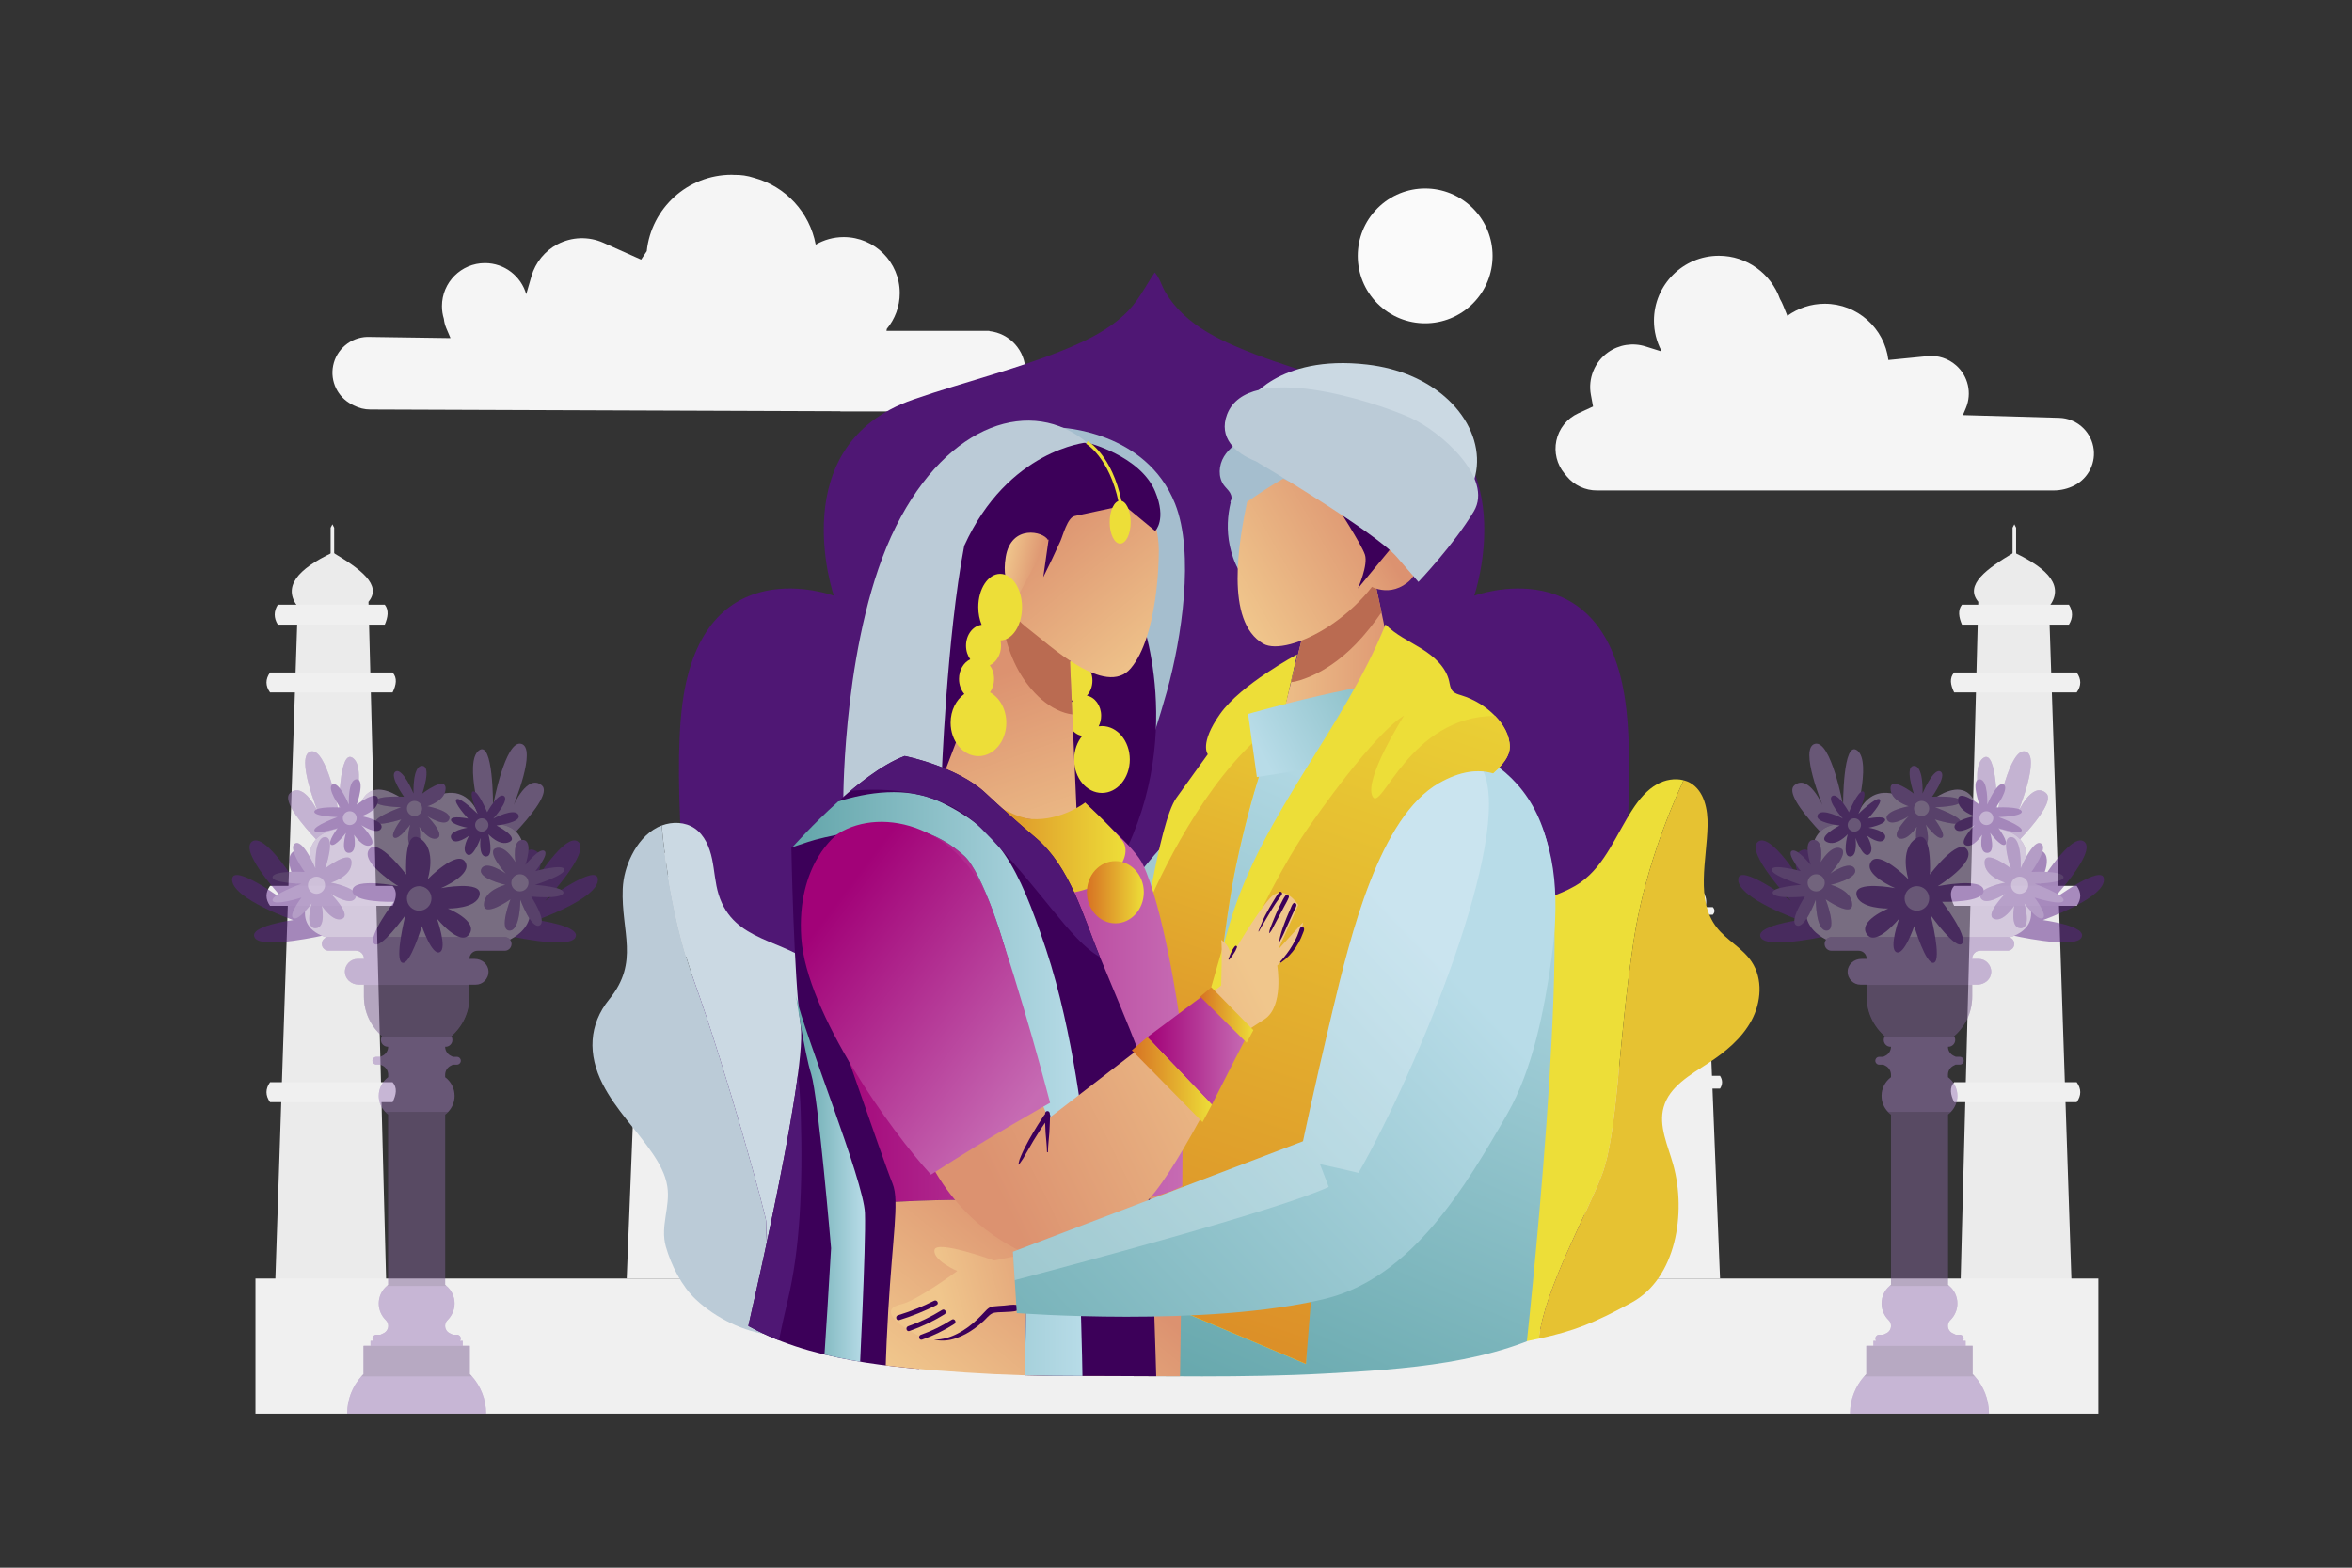 <?xml version="1.0" encoding="utf-8"?>
<!-- Generator: Adobe Illustrator 24.0.0, SVG Export Plug-In . SVG Version: 6.00 Build 0)  -->
<svg version="1.1" xmlns="http://www.w3.org/2000/svg" xmlns:xlink="http://www.w3.org/1999/xlink" x="0px" y="0px"
	 viewBox="0 0 750 500" style="enable-background:new 0 0 750 500;" xml:space="preserve">
<rect x="0" y="0" width="750" height="500" fill="#333333" stroke="none"/>
<style type="text/css">
	.st0{display:none;}
	.st1{display:inline;}
	.st2{fill:#577AF8;}
	.st3{opacity:0.9;fill:#FFFFFF;enable-background:new    ;}
	.st4{fill:#F0F0F0;}
	.st5{fill:#EBEBEB;}
	.st6{fill:#F5F5F5;}
	.st7{fill:#FAFAFA;}
	.st8{opacity:0.5;}
	.st9{fill:#5D238A;}
	.st10{opacity:0.4;fill:#FFFFFF;}
	.st11{opacity:0.6;fill:#FFFFFF;}
	.st12{opacity:0.2;}
	.st13{opacity:0.2;fill:#FFFFFF;}
	.st14{fill:#4F1774;}
	.st15{fill:#EDDE38;}
	.st16{fill:#E6C232;}
	.st17{fill:#CBD9E3;}
	.st18{fill:#BBCBD7;}
	.st19{clip-path:url(#SVGID_2_);}
	.st20{fill:#3C0059;}
	.st21{fill:url(#SVGID_3_);}
	.st22{fill:#A5BECE;}
	.st23{fill:url(#SVGID_4_);}
	.st24{fill:#BA6B51;}
	.st25{fill:url(#SVGID_5_);}
	.st26{fill:url(#SVGID_6_);}
	.st27{fill:#A2C8D0;}
	.st28{fill:url(#SVGID_7_);}
	.st29{fill:url(#SVGID_8_);}
	.st30{fill:url(#SVGID_9_);}
	.st31{fill:url(#SVGID_10_);}
	.st32{fill:url(#SVGID_11_);}
	.st33{fill:url(#SVGID_12_);}
	.st34{fill:url(#SVGID_13_);}
	.st35{fill:url(#SVGID_14_);}
	.st36{fill:url(#SVGID_15_);}
	.st37{fill:url(#SVGID_16_);}
	.st38{fill:url(#SVGID_17_);}
	.st39{fill:url(#SVGID_18_);}
	.st40{fill:url(#SVGID_19_);}
	.st41{fill:url(#SVGID_20_);}
	.st42{fill:url(#SVGID_21_);}
	.st43{fill:url(#SVGID_22_);}
	.st44{fill:url(#SVGID_23_);}
	.st45{fill:url(#SVGID_24_);}
	.st46{fill:url(#SVGID_25_);}
	.st47{opacity:0.29;fill:#F4FAFF;}
</style>
<g id="Background_Complete">
</g>
<g id="Background_Simple" class="st0">
	<g class="st1">
		<path class="st2" d="M263.5,85.94c53.1-21.32,90.38,30.07,100.44,66.06c10.06,35.99,34.92,46.08,57.81,33.25
			c22.88-12.83,61.86-66.21,111.05-22.23C582,207,513.73,316.45,408.53,328.24c-58.85,6.6-143.53-16.17-173.21-103.66
			C217.64,172.45,221.01,103,263.5,85.94z"/>
		<path class="st3" d="M263.5,85.94c53.1-21.32,90.38,30.07,100.44,66.06c10.06,35.99,34.92,46.08,57.81,33.25
			c22.88-12.83,61.86-66.21,111.05-22.23C582,207,513.73,316.45,408.53,328.24c-58.85,6.6-143.53-16.17-173.21-103.66
			C217.64,172.45,221.01,103,263.5,85.94z"/>
	</g>
</g>
<g id="Shadow_1_">
</g>
<g id="Flowers">
	<g>
		<polygon class="st4" points="105.43,177.57 106.56,177.57 106.56,168.31 106,167.22 105.43,168.31 		"/>
		<polygon class="st4" points="211.35,279.88 212.48,279.88 212.48,272.75 211.92,271.91 211.35,272.75 		"/>
		<path class="st5" d="M123.27,413.81l-5.77-221.87c4.54-5.43-2.8-10.61-11.39-15.74c-11.37,5.36-16.03,11.02-11.16,17.31
			l-7.34,220.3H123.27z"/>
		<path class="st4" d="M86.11,351.52h39.08c1.16-2.38,1.57-4.6,0-6.35H86.11C84.6,347.28,84.6,349.4,86.11,351.52z"/>
		<path class="st4" d="M86.11,288.9h39.08c1.16-2.38,1.57-4.6,0-6.35H86.11C84.6,284.67,84.6,286.78,86.11,288.9z"/>
		<path class="st4" d="M88.59,199.21h34.11c1.01-2.38,1.37-4.6,0-6.35H88.59C87.27,194.97,87.27,197.09,88.59,199.21z"/>
		<path class="st4" d="M218.2,289.24l2.1,118.54h-20.46l4.72-118.54c-1.34-3.4,1.46-7,7.34-10.75
			C218.01,283.52,219.32,286.82,218.2,289.24z"/>
		<path class="st4" d="M199.85,347.2h22.55c0.67-1.53,0.91-2.94,0-4.07h-22.55C198.97,344.49,198.97,345.84,199.85,347.2z"/>
		<path class="st4" d="M202.14,305.1h17.96c0.53-1.53,0.72-2.94,0-4.07h-17.96C201.44,302.39,201.44,303.75,202.14,305.1z"/>
		<path class="st4" d="M202.14,291.73h17.96c0.53-0.9,0.72-1.74,0-2.41h-17.96C201.44,290.12,201.44,290.93,202.14,291.73z"/>
		<path class="st4" d="M86.11,220.84h39.08c1.16-2.38,1.57-4.6,0-6.35H86.11C84.6,216.61,84.6,218.73,86.11,220.84z"/>
		<polygon class="st4" points="642.89,177.57 641.76,177.57 641.76,168.31 642.33,167.22 642.89,168.31 		"/>
		<polygon class="st4" points="536.97,279.88 535.84,279.88 535.84,272.75 536.4,271.91 536.97,272.75 		"/>
		<polygon class="st4" points="451.22,248.41 450.09,248.41 450.09,236.48 450.65,235.08 451.22,236.48 		"/>
		<path class="st4" d="M476.55,282.55h-51.94c-1.54-3.99-2.09-7.7,0-10.64h51.94C478.56,275.46,478.56,279,476.55,282.55z"/>
		<path class="st4" d="M460.09,252.52l-9.44-5.77l-9.44,5.77c-10.04,5.16-12.97,13.3-12.59,22.82v22.29h22.03h22.03v-22.29
			C473.07,265.82,470.14,257.68,460.09,252.52z"/>
		<path class="st5" d="M625.06,413.81l5.77-221.87c-4.54-5.43,2.8-10.61,11.39-15.74c11.37,5.36,16.03,11.02,11.16,17.31l7.34,220.3
			H625.06z"/>
		<path class="st4" d="M662.21,351.52h-39.08c-1.16-2.38-1.57-4.6,0-6.35h39.08C663.73,347.28,663.73,349.4,662.21,351.52z"/>
		<path class="st4" d="M662.21,288.9h-39.08c-1.16-2.38-1.57-4.6,0-6.35h39.08C663.73,284.67,663.73,286.78,662.21,288.9z"/>
		<path class="st4" d="M662.21,220.84h-39.08c-1.16-2.38-1.57-4.6,0-6.35h39.08C663.73,216.61,663.73,218.73,662.21,220.84z"/>
		<path class="st4" d="M659.73,199.21h-34.11c-1.01-2.38-1.37-4.6,0-6.35h34.11C661.05,194.97,661.05,197.09,659.73,199.21z"/>
		<path class="st4" d="M530.12,289.24l-2.1,118.54h20.46l-4.72-118.54c1.34-3.4-1.46-7-7.34-10.75
			C530.31,283.52,529,286.82,530.12,289.24z"/>
		<path class="st4" d="M548.48,347.2h-22.55c-0.67-1.53-0.91-2.94,0-4.07h22.55C549.35,344.49,549.35,345.84,548.48,347.2z"/>
		<path class="st4" d="M546.18,305.1h-17.96c-0.53-1.53-0.72-2.94,0-4.07h17.96C546.88,302.39,546.88,303.75,546.18,305.1z"/>
		<path class="st4" d="M546.18,291.73h-17.96c-0.53-0.9-0.72-1.74,0-2.41h17.96C546.88,290.12,546.88,290.93,546.18,291.73z"/>
		<polygon class="st4" points="297.1,248.41 298.23,248.41 298.23,236.48 297.67,235.08 297.1,236.48 		"/>
		<path class="st6" d="M271.77,282.55h51.94c1.54-3.99,2.09-7.7,0-10.64h-51.94C269.76,275.46,269.76,279,271.77,282.55z"/>
		<path class="st6" d="M288.23,252.52l9.44-5.77l9.44,5.77c10.04,5.16,12.97,13.3,12.59,22.82v22.29h-22.03h-22.03v-22.29
			C275.25,265.82,278.18,257.68,288.23,252.52z"/>
		<path class="st4" d="M484.03,295.2h-47.99v-43.27c8.01-31.64-3.62-57.27-39.34-75.53l-20.89-15.74l-20.89,15.74
			c-35.72,18.26-47.35,43.89-39.34,75.53v43.27h-47.99l-32.26,6.29v106.22H375.8h140.48V301.5L484.03,295.2z"/>
		<g>
			<polygon class="st4" points="373.14,163.99 375.18,163.99 375.18,130.79 374.16,126.9 373.14,130.79 			"/>
			<path class="st4" d="M377.52,149.13c0,2.04-1.65,3.69-3.69,3.69c-2.04,0-3.69-1.65-3.69-3.69c0-2.04,1.65-3.69,3.69-3.69
				C375.87,145.44,377.52,147.1,377.52,149.13z"/>
			<path class="st4" d="M370.65,154.41c0-1.9,1.54-3.44,3.44-3.44c1.9,0,3.44,1.54,3.44,3.44s-1.54,3.44-3.44,3.44
				C372.19,157.85,370.65,156.31,370.65,154.41z"/>
			<path class="st4" d="M371.21,138.19c0,1.74,1.41,3.16,3.16,3.16s3.16-1.41,3.16-3.16c0-1.74-1.41-3.16-3.16-3.16
				S371.21,136.44,371.21,138.19z"/>
		</g>
		<path class="st5" d="M407.64,358.61c0.37-24.32-8.26-39.87-33.04-46.42c-24.78,6.55-32.65,22.16-32.9,46.42l0,49.17h32.47h1.02
			h32.46V358.61z"/>
		<path class="st5" d="M471.76,388.24c0.16-9.67-3.56-15.85-14.22-18.45c-10.66,2.6-14.05,8.81-14.16,18.45l0,19.54h13.97h0.44
			h13.97V388.24z"/>
		<path class="st5" d="M471.76,338.64c0.16-9.67-3.56-15.85-14.22-18.45c-10.66,2.6-14.05,8.81-14.16,18.45l0,19.54h13.97h0.44
			h13.97V338.64z"/>
		<path class="st5" d="M307.32,388.24c0.16-9.67-3.56-15.85-14.22-18.45c-10.66,2.6-14.05,8.81-14.16,18.45l0,19.54h13.97h0.44
			h13.97V388.24z"/>
		<path class="st5" d="M307.32,338.64c0.16-9.67-3.56-15.85-14.22-18.45c-10.66,2.6-14.05,8.81-14.16,18.45l0,19.54h13.97h0.44
			h13.97V338.64z"/>
		<path class="st5" d="M505.2,338.64c0.09-9.67-2.03-15.85-8.11-18.45c-6.08,2.6-8.01,8.81-8.07,18.45l0,19.54l15.69,1.7
			L505.2,338.64z"/>
		<path class="st5" d="M505.2,390.3c0.09-9.67-2.03-15.85-8.11-18.45c-6.08,2.6-8.01,8.81-8.07,18.45l0,19.54l15.69,1.7L505.2,390.3
			z"/>
		<path class="st5" d="M245.38,338.64c-0.09-9.67,2.03-15.85,8.11-18.45c6.08,2.6,8.01,8.81,8.07,18.45l0,19.54l-15.69,1.7
			L245.38,338.64z"/>
		<path class="st5" d="M245.38,390.3c-0.09-9.67,2.03-15.85,8.11-18.45c6.08,2.6,8.01,8.81,8.07,18.45l0,19.54l-15.69,1.7
			L245.38,390.3z"/>
		<rect x="81.46" y="407.78" class="st4" width="587.66" height="43.1"/>
	</g>
	
		<ellipse transform="matrix(0.707 -0.707 0.707 0.707 75.442 345.282)" class="st7" cx="454.51" cy="81.57" rx="21.5" ry="21.5"/>
	<path class="st6" d="M667.49,142.43L667.49,142.43c-1.04-5.21-5.54-9.01-10.85-9.16l-30.72-0.87l0.94-2.22
		c2.01-4.75,0.76-10.25-3.11-13.66c-2.49-2.19-5.78-3.26-9.08-2.93l-12.51,1.23c-1.24-10.11-9.84-17.94-20.29-17.94
		c-4.45,0-8.56,1.44-11.92,3.85l-1.33-3.28c-0.29-0.73-0.64-1.42-1.03-2.1c-2.85-8.02-10.49-13.77-19.48-13.77
		c-11.43,0-20.7,9.27-20.7,20.7c0,3.42,0.84,6.64,2.31,9.48l-0.03,0.29l-4.97-1.56c-4.05-1.28-8.47-0.58-11.94,1.88l0,0
		c-4.31,3.06-6.44,8.34-5.48,13.54l0.69,3.74l-4.75,2.19c-3.57,1.64-6.16,4.89-6.96,8.74c-0.77,3.69,0.18,7.53,2.58,10.43l0.75,0.91
		c2.38,2.88,5.93,4.53,9.66,4.5l145.59,0c2.3,0,4.57-0.55,6.62-1.59v0C666.04,152.48,668.49,147.43,667.49,142.43z"/>
	<path class="st6" d="M326.99,118.4c0-6.65-5.04-12.12-11.51-12.8v-0.07h-32.81l0.12-0.65c2.57-3.09,4.12-7.07,4.12-11.4
		c0-9.86-8-17.86-17.86-17.86c-3.26,0-6.31,0.89-8.94,2.41c-1.91-10.34-9.64-18.61-19.68-21.32c-2.06-0.68-4.2-0.99-6.34-0.93
		c-0.26-0.01-0.51-0.04-0.76-0.04c-14.08,0-25.66,10.67-27.1,24.37l-1.79,2.7l-12.02-5.37c-4.7-2.1-10.1-1.92-14.65,0.47
		c-4.04,2.13-7.03,5.81-8.3,10.19l-1.66,5.74c-1.64-5.73-6.91-9.92-13.17-9.92c-7.57,0-13.71,6.14-13.71,13.71
		c0,1.41,0.21,2.77,0.61,4.06c0.11,1,0.35,1.99,0.75,2.94l1.36,3.2l-26.57-0.38c-5.31,0.16-9.81,3.96-10.85,9.17l0,0
		c-1,5.01,1.45,10.07,6,12.39l0.67,0.34c1.61,0.82,3.38,1.25,5.19,1.25l149.88,0.56v0.06h44.79c0.45,0.05,0.9,0.07,1.36,0.07
		s0.91-0.03,1.36-0.07h0.02v0C321.95,130.52,326.99,125.05,326.99,118.4z"/>
	<g class="st8">
		<g>
			<g>
				<path class="st9" d="M633.51,265.08c0,0-5.93-19.49-1.23-23.24c4.69-3.75,4.57,17.56,4.57,17.56s3.87-21.04,8.99-19.73
					c5.12,1.32-2.48,19.7-2.48,19.7s4.51-10.32,9.06-6.45s-16.76,23.18-16.76,23.18s-15.55-13.38-13.94-17.52
					C623.32,254.45,633.51,265.08,633.51,265.08z"/>
				<path class="st10" d="M633.51,265.08c0,0-5.93-19.49-1.23-23.24c4.69-3.75,4.57,17.56,4.57,17.56s3.87-21.04,8.99-19.73
					c5.12,1.32-2.48,19.7-2.48,19.7s4.51-10.32,9.06-6.45s-16.76,23.18-16.76,23.18s-15.55-13.38-13.94-17.52
					C623.32,254.45,633.51,265.08,633.51,265.08z"/>
			</g>
			<g>
				<path class="st9" d="M591.07,262.66c0,0,5.93-19.49,1.23-23.24c-4.69-3.75-4.57,17.56-4.57,17.56s-3.87-21.05-8.99-19.73
					c-5.12,1.32,2.48,19.7,2.48,19.7s-4.51-10.32-9.06-6.45c-4.55,3.87,16.76,23.18,16.76,23.18s15.55-13.38,13.94-17.52
					C601.25,252.03,591.07,262.66,591.07,262.66z"/>
				<path class="st10" d="M591.07,262.66c0,0,5.93-19.49,1.23-23.24c-4.69-3.75-4.57,17.56-4.57,17.56s-3.87-21.05-8.99-19.73
					c-5.12,1.32,2.48,19.7,2.48,19.7s-4.51-10.32-9.06-6.45c-4.55,3.87,16.76,23.18,16.76,23.18s15.55-13.38,13.94-17.52
					C601.25,252.03,591.07,262.66,591.07,262.66z"/>
			</g>
			<path class="st9" d="M573.76,293.44c0,0-19.22-6.74-19.47-12.75c-0.25-6,16.86,6.7,16.86,6.7s-14.69-15.56-10.6-18.91
				c4.09-3.35,14.42,13.65,14.42,13.65s-5.66-9.74,0.15-11.12c5.81-1.38,8.79,27.23,8.79,27.23s-19.99,4.63-22.37,0.88
				C559.16,295.36,573.76,293.44,573.76,293.44z"/>
			<path class="st9" d="M651.44,293.44c0,0,19.22-6.74,19.47-12.75s-16.86,6.7-16.86,6.7s14.69-15.56,10.6-18.91
				c-4.09-3.35-14.42,13.65-14.42,13.65s5.66-9.74-0.15-11.12c-5.81-1.38-8.79,27.23-8.79,27.23s19.99,4.63,22.37,0.88
				C666.04,295.36,651.44,293.44,651.44,293.44z"/>
			<g>
				<path class="st9" d="M584.35,300.53c0,0-15.02-4.53-5.21-18.96c0,0-7.49-21.75,12.17-18.45c0,0,3.22-19,21.44-5.26
					c0,0,17.48-17.01,18.66,6.19c0,0,21.77-2.17,12.61,18.29c0,0,10.48,12.79-3.98,16.9L584.35,300.53z"/>
				<path class="st11" d="M584.35,300.53c0,0-15.02-4.53-5.21-18.96c0,0-7.49-21.75,12.17-18.45c0,0,3.22-19,21.44-5.26
					c0,0,17.48-17.01,18.66,6.19c0,0,21.77-2.17,12.61,18.29c0,0,10.48,12.79-3.98,16.9L584.35,300.53z"/>
			</g>
			<g>
				<path class="st9" d="M642.31,301.04c0,1.2-0.96,2.17-2.16,2.17h-8.67c-1.43,0-2.6,1.15-2.6,2.58v0.04h1.99
					c2.32,0,4.19,1.94,4.09,4.27c-0.04,1.09-0.55,2.05-1.31,2.75c-0.81,0.72-1.91,1.17-3.04,1.17h-1.68c-0.03,0-0.04,0.01-0.04,0.03
					v3.75c0,5.07-2.25,9.6-5.79,12.67c0.04,0.06,0.07,0.12,0.12,0.19c0.16,0.3,0.25,0.64,0.25,1c0,1.2-0.98,2.17-2.17,2.17h-0.15
					c0,1.24,0.71,2.38,1.83,2.91l0.64,0.31c0.01,0,0.01,0,0.01,0.01h1.29c0.69,0,1.26,0.55,1.26,1.24c0,0.68-0.56,1.24-1.26,1.24
					h-1.29c0,0,0,0-0.01,0l-0.64,0.31c-1.12,0.55-1.83,1.67-1.83,2.91v0.77c0,0,0.01,0.01,0.01,0.03c1.82,1.36,3.01,3.5,3.01,5.94
					c0,1.98-0.8,3.78-2.08,5.11c-0.27,0.31-0.59,0.59-0.93,0.84c0,0-0.01,0.01-0.01,0.03v54.27c0,0.01,0.01,0.01,0.01,0.03
					c0.13,0.1,0.27,0.21,0.4,0.34c1.6,1.34,2.61,3.34,2.61,5.6c0,2.08-0.87,3.96-2.26,5.32c-0.49,0.47-0.77,1.14-0.77,1.82
					c0,1,0.58,1.91,1.48,2.35l0.99,0.47c0.01,0,0.01,0,0.01,0.01h1.29c0.69,0,1.26,0.55,1.26,1.24c0,0.28-0.12,0.52-0.27,0.72h0.89
					v1.57h2.23v9.02c0.24,0.24,0.46,0.47,0.68,0.72c2.81,3.16,4.52,7.3,4.53,11.85c0,0.03-0.03,0.04-0.04,0.04h-44.21
					c-0.03,0-0.04-0.01-0.04-0.04c0.02-4.55,1.73-8.69,4.52-11.85c0.22-0.25,0.44-0.49,0.68-0.72v-9.02h2.25v-1.57h0.89
					c-0.16-0.21-0.27-0.44-0.27-0.72c0-0.69,0.56-1.24,1.24-1.24h1.28c0.01-0.01,0.01-0.01,0.01-0.01l1-0.47
					c0.9-0.44,1.46-1.34,1.46-2.35c0-0.68-0.27-1.34-0.75-1.82c-1.39-1.36-2.26-3.23-2.26-5.32c0-2.26,1-4.25,2.6-5.6
					c0.13-0.13,0.27-0.24,0.4-0.34c0.01-0.01,0.01-0.03,0.01-0.03V355.5c0-0.01,0-0.03-0.01-0.03c-0.34-0.25-0.65-0.53-0.93-0.84
					c-1.29-1.33-2.07-3.13-2.07-5.11c0-2.44,1.18-4.58,3-5.94c0.01-0.01,0.01-0.03,0.01-0.03v-0.77c0-1.24-0.71-2.36-1.83-2.91
					l-0.63-0.31c0,0,0,0-0.01,0h-1.28c-0.68,0-1.24-0.56-1.24-1.24c0-0.69,0.56-1.24,1.24-1.24h1.28c0.01-0.01,0.01-0.01,0.01-0.01
					l0.63-0.31c1.12-0.53,1.83-1.67,1.83-2.91h-0.15c-1.2,0-2.16-0.97-2.16-2.17c0-0.37,0.09-0.71,0.25-1
					c0.03-0.07,0.06-0.13,0.1-0.19c-3.55-3.07-5.79-7.61-5.79-12.67v-3.78h-1.99c-1.11,0-2.13-0.44-2.85-1.17
					c-0.8-0.78-1.28-1.89-1.23-3.12c0.09-2.23,2.11-3.9,4.36-3.9h1.68c0.01,0,0.03-0.01,0.03-0.04c0-1.43-1.15-2.58-2.58-2.58h-8.67
					c-1.2,0-2.17-0.97-2.17-2.17c0-1.2,0.98-2.17,2.17-2.17h56.14C641.35,298.87,642.31,299.85,642.31,301.04z"/>
				<path class="st10" d="M642.31,301.04c0,1.2-0.96,2.17-2.16,2.17h-8.67c-1.43,0-2.6,1.15-2.6,2.58v0.04h1.99
					c2.32,0,4.19,1.94,4.09,4.27c-0.04,1.09-0.55,2.05-1.31,2.75c-0.81,0.72-1.91,1.17-3.04,1.17h-1.68c-0.03,0-0.04,0.01-0.04,0.03
					v3.75c0,5.07-2.25,9.6-5.79,12.67c0.04,0.06,0.07,0.12,0.12,0.19c0.16,0.3,0.25,0.64,0.25,1c0,1.2-0.98,2.17-2.17,2.17h-0.15
					c0,1.24,0.71,2.38,1.83,2.91l0.64,0.31c0.01,0,0.01,0,0.01,0.01h1.29c0.69,0,1.26,0.55,1.26,1.24c0,0.68-0.56,1.24-1.26,1.24
					h-1.29c0,0,0,0-0.01,0l-0.64,0.31c-1.12,0.55-1.83,1.67-1.83,2.91v0.77c0,0,0.01,0.01,0.01,0.03c1.82,1.36,3.01,3.5,3.01,5.94
					c0,1.98-0.8,3.78-2.08,5.11c-0.27,0.31-0.59,0.59-0.93,0.84c0,0-0.01,0.01-0.01,0.03v54.27c0,0.01,0.01,0.01,0.01,0.03
					c0.13,0.1,0.27,0.21,0.4,0.34c1.6,1.34,2.61,3.34,2.61,5.6c0,2.08-0.87,3.96-2.26,5.32c-0.49,0.47-0.77,1.14-0.77,1.82
					c0,1,0.58,1.91,1.48,2.35l0.99,0.47c0.01,0,0.01,0,0.01,0.01h1.29c0.69,0,1.26,0.55,1.26,1.24c0,0.28-0.12,0.52-0.27,0.72h0.89
					v1.57h2.23v9.02c0.24,0.24,0.46,0.47,0.68,0.72c2.81,3.16,4.52,7.3,4.53,11.85c0,0.03-0.03,0.04-0.04,0.04h-44.21
					c-0.03,0-0.04-0.01-0.04-0.04c0.02-4.55,1.73-8.69,4.52-11.85c0.22-0.25,0.44-0.49,0.68-0.72v-9.02h2.25v-1.57h0.89
					c-0.16-0.21-0.27-0.44-0.27-0.72c0-0.69,0.56-1.24,1.24-1.24h1.28c0.01-0.01,0.01-0.01,0.01-0.01l1-0.47
					c0.9-0.44,1.46-1.34,1.46-2.35c0-0.68-0.27-1.34-0.75-1.82c-1.39-1.36-2.26-3.23-2.26-5.32c0-2.26,1-4.25,2.6-5.6
					c0.13-0.13,0.27-0.24,0.4-0.34c0.01-0.01,0.01-0.03,0.01-0.03V355.5c0-0.01,0-0.03-0.01-0.03c-0.34-0.25-0.65-0.53-0.93-0.84
					c-1.29-1.33-2.07-3.13-2.07-5.11c0-2.44,1.18-4.58,3-5.94c0.01-0.01,0.01-0.03,0.01-0.03v-0.77c0-1.24-0.71-2.36-1.83-2.91
					l-0.63-0.31c0,0,0,0-0.01,0h-1.28c-0.68,0-1.24-0.56-1.24-1.24c0-0.69,0.56-1.24,1.24-1.24h1.28c0.01-0.01,0.01-0.01,0.01-0.01
					l0.63-0.31c1.12-0.53,1.83-1.67,1.83-2.91h-0.15c-1.2,0-2.16-0.97-2.16-2.17c0-0.37,0.09-0.71,0.25-1
					c0.03-0.07,0.06-0.13,0.1-0.19c-3.55-3.07-5.79-7.61-5.79-12.67v-3.78h-1.99c-1.11,0-2.13-0.44-2.85-1.17
					c-0.8-0.78-1.28-1.89-1.23-3.12c0.09-2.23,2.11-3.9,4.36-3.9h1.68c0.01,0,0.03-0.01,0.03-0.04c0-1.43-1.15-2.58-2.58-2.58h-8.67
					c-1.2,0-2.17-0.97-2.17-2.17c0-1.2,0.98-2.17,2.17-2.17h56.14C641.35,298.87,642.31,299.85,642.31,301.04z"/>
				<path class="st12" d="M595.26,314.12v3.69c0,5.07,2.25,9.6,5.79,12.67c-0.04,0.06-0.07,0.12-0.1,0.19h22.26
					c-0.04-0.07-0.07-0.13-0.12-0.19c3.54-3.07,5.79-7.61,5.79-12.67v-3.69H595.26z"/>
				<path class="st12" d="M621.14,355.5v54.27c0,0.01,0.01,0.01,0.01,0.03c0.13,0.1,0.27,0.21,0.4,0.34h-18.97
					c0.13-0.13,0.27-0.24,0.4-0.34c0.01-0.01,0.01-0.03,0.01-0.03V355.5c0-0.01,0-0.03-0.01-0.03c-0.34-0.25-0.65-0.53-0.93-0.84
					h20.03c-0.27,0.31-0.59,0.59-0.93,0.84C621.15,355.47,621.14,355.49,621.14,355.5z"/>
				<path class="st12" d="M629.69,438.99h-35.24c0.22-0.25,0.44-0.49,0.68-0.72v-9.02h33.88v9.02
					C629.25,438.5,629.47,438.74,629.69,438.99z"/>
			</g>
			<g>
				<path class="st9" d="M641.23,276.97c0,0-3.47-9.97,0.05-9.99c3.53-0.01,3.08,9.99,3.08,9.99s3.89-9.34,6.45-7.97
					c2.56,1.37-3.02,9.11-3.02,9.11s9.54-0.55,10.2,1.49c0.66,2.05-9.14,2.28-9.14,2.28s9.58,3.45,9.17,5.32
					c-0.41,1.86-9.22-0.93-9.22-0.93s4.28,5.62,2.58,6.56c-1.7,0.94-5.85-4.72-5.85-4.72s2.39,7.93-1.17,7.93
					c-3.56,0-2.04-7.18-2.04-7.18s-3.58,5.51-6.53,4.16c-2.96-1.35,3.62-7.95,3.62-7.95s-6.55,4.27-7.87,1.2
					c-1.32-3.07,7.87-4.76,7.87-4.76s-6.61-1.9-6.58-6.43C632.86,270.55,641.23,276.97,641.23,276.97z"/>
				<path class="st13" d="M641.23,276.97c0,0-3.47-9.97,0.05-9.99c3.53-0.01,3.08,9.99,3.08,9.99s3.89-9.34,6.45-7.97
					c2.56,1.37-3.02,9.11-3.02,9.11s9.54-0.55,10.2,1.49c0.66,2.05-9.14,2.28-9.14,2.28s9.58,3.45,9.17,5.32
					c-0.41,1.86-9.22-0.93-9.22-0.93s4.28,5.62,2.58,6.56c-1.7,0.94-5.85-4.72-5.85-4.72s2.39,7.93-1.17,7.93
					c-3.56,0-2.04-7.18-2.04-7.18s-3.58,5.51-6.53,4.16c-2.96-1.35,3.62-7.95,3.62-7.95s-6.55,4.27-7.87,1.2
					c-1.32-3.07,7.87-4.76,7.87-4.76s-6.61-1.9-6.58-6.43C632.86,270.55,641.23,276.97,641.23,276.97z"/>
				<path class="st10" d="M646.76,282.34c0,1.51-1.23,2.74-2.74,2.74c-1.51,0-2.74-1.23-2.74-2.74c0-1.51,1.23-2.74,2.74-2.74
					C645.53,279.6,646.76,280.83,646.76,282.34z"/>
			</g>
			<g>
				<path class="st9" d="M582.14,286.81c0,0,3.88,9.82,0.36,9.98c-3.52,0.16-3.49-9.85-3.49-9.85s-3.5,9.49-6.11,8.23
					c-2.61-1.26,2.64-9.22,2.64-9.22s-9.51,0.94-10.25-1.07c-0.74-2.02,9.04-2.66,9.04-2.66s-9.72-3.06-9.38-4.93
					c0.33-1.88,9.25,0.54,9.25,0.54s-4.51-5.44-2.85-6.45c1.66-1.01,6.04,4.48,6.04,4.48s-2.72-7.83,0.84-7.97
					c3.56-0.15,2.33,7.09,2.33,7.09s3.35-5.65,6.35-4.42c3.01,1.23-3.29,8.09-3.29,8.09s6.37-4.53,7.82-1.52
					c1.45,3.01-7.67,5.08-7.67,5.08s6.68,1.63,6.84,6.16C590.77,292.88,582.14,286.81,582.14,286.81z"/>
				<path class="st13" d="M582.14,286.81c0,0,3.88,9.82,0.36,9.98c-3.52,0.16-3.49-9.85-3.49-9.85s-3.5,9.49-6.11,8.23
					c-2.61-1.26,2.64-9.22,2.64-9.22s-9.51,0.94-10.25-1.07c-0.74-2.02,9.04-2.66,9.04-2.66s-9.72-3.06-9.38-4.93
					c0.33-1.88,9.25,0.54,9.25,0.54s-4.51-5.44-2.85-6.45c1.66-1.01,6.04,4.48,6.04,4.48s-2.72-7.83,0.84-7.97
					c3.56-0.15,2.33,7.09,2.33,7.09s3.35-5.65,6.35-4.42c3.01,1.23-3.29,8.09-3.29,8.09s6.37-4.53,7.82-1.52
					c1.45,3.01-7.67,5.08-7.67,5.08s6.68,1.63,6.84,6.16C590.77,292.88,582.14,286.81,582.14,286.81z"/>
				<path class="st10" d="M576.4,281.68c-0.06-1.51,1.11-2.79,2.62-2.85c1.51-0.06,2.79,1.11,2.85,2.62
					c0.06,1.51-1.11,2.79-2.62,2.85C577.74,284.36,576.46,283.19,576.4,281.68z"/>
			</g>
			<g>
				<path class="st9" d="M610.28,253.11c0,0-3.07-8.82,0.05-8.83c3.12-0.01,2.72,8.83,2.72,8.83s3.44-8.26,5.7-7.05
					c2.26,1.21-2.67,8.06-2.67,8.06s8.44-0.49,9.02,1.32c0.58,1.81-8.09,2.02-8.09,2.02s8.48,3.05,8.12,4.7
					c-0.36,1.65-8.16-0.82-8.16-0.82s3.79,4.97,2.28,5.81c-1.5,0.84-5.17-4.18-5.17-4.18s2.12,7.02-1.03,7.02
					c-3.15,0-1.8-6.35-1.8-6.35s-3.16,4.87-5.78,3.68c-2.61-1.19,3.2-7.03,3.2-7.03s-5.79,3.77-6.96,1.06
					c-1.17-2.71,6.96-4.21,6.96-4.21s-5.84-1.68-5.82-5.69C602.88,247.43,610.28,253.11,610.28,253.11z"/>
				<path class="st13" d="M610.28,253.11c0,0-3.07-8.82,0.05-8.83c3.12-0.01,2.72,8.83,2.72,8.83s3.44-8.26,5.7-7.05
					c2.26,1.21-2.67,8.06-2.67,8.06s8.44-0.49,9.02,1.32c0.58,1.81-8.09,2.02-8.09,2.02s8.48,3.05,8.12,4.7
					c-0.36,1.65-8.16-0.82-8.16-0.82s3.79,4.97,2.28,5.81c-1.5,0.84-5.17-4.18-5.17-4.18s2.12,7.02-1.03,7.02
					c-3.15,0-1.8-6.35-1.8-6.35s-3.16,4.87-5.78,3.68c-2.61-1.19,3.2-7.03,3.2-7.03s-5.79,3.77-6.96,1.06
					c-1.17-2.71,6.96-4.21,6.96-4.21s-5.84-1.68-5.82-5.69C602.88,247.43,610.28,253.11,610.28,253.11z"/>
				<path class="st10" d="M615.17,257.86c0,1.34-1.08,2.42-2.42,2.42c-1.34,0-2.42-1.08-2.42-2.42c0-1.34,1.08-2.42,2.42-2.42
					C614.08,255.44,615.17,256.52,615.17,257.86z"/>
			</g>
			<g>
				<path class="st9" d="M631.17,256.62c0,0-2.8-8.05,0.04-8.06c2.85-0.01,2.48,8.06,2.48,8.06s3.14-7.54,5.2-6.43
					c2.06,1.1-2.44,7.35-2.44,7.35s7.7-0.44,8.23,1.21c0.53,1.65-7.38,1.84-7.38,1.84s7.73,2.79,7.4,4.29
					c-0.33,1.5-7.44-0.75-7.44-0.75s3.45,4.53,2.08,5.3c-1.37,0.76-4.72-3.81-4.72-3.81s1.93,6.4-0.94,6.4
					c-2.87,0-1.64-5.79-1.64-5.79s-2.88,4.44-5.27,3.35c-2.38-1.09,2.92-6.41,2.92-6.41s-5.28,3.44-6.35,0.97
					c-1.07-2.48,6.35-3.84,6.35-3.84s-5.33-1.53-5.31-5.19C624.42,251.44,631.17,256.62,631.17,256.62z"/>
				<path class="st10" d="M635.63,260.94c0,1.22-0.99,2.21-2.21,2.21s-2.21-0.99-2.21-2.21c0-1.22,0.99-2.21,2.21-2.21
					S635.63,259.72,635.63,260.94z"/>
			</g>
			<g>
				<path class="st9" d="M586.61,263.28c0,0-8.16-0.9-6.99-3.37c1.17-2.48,8.03,1.18,8.03,1.18s-5.25-5.85-3.44-7.19
					c1.81-1.34,5.38,5.16,5.38,5.16s2.8-6.88,4.46-6.65s-1.45,7.17-1.45,7.17s5.62-5.57,6.79-4.66s-3.73,6.16-3.73,6.16
					s5.37-1.12,5.47,0.39c0.09,1.51-5.27,2.52-5.27,2.52s6.36,0.97,5.17,3.47c-1.19,2.5-5.71-0.97-5.71-0.97s2.67,4.35,0.73,5.97
					c-1.93,1.62-4.37-5.2-4.37-5.2s0.8,6.02-1.79,5.92c-2.59-0.1-0.7-7.11-0.7-7.11s-3.54,4-6.71,2.46
					C579.31,267,586.61,263.28,586.61,263.28z"/>
				<path class="st10" d="M592.22,261.2c1.06,0.51,1.51,1.77,1,2.83c-0.51,1.06-1.77,1.51-2.83,1c-1.06-0.51-1.51-1.77-1-2.83
					C589.89,261.14,591.16,260.69,592.22,261.2z"/>
			</g>
			<g>
				<path class="st9" d="M615.39,278.93c0,0,9.05-12.12,11.89-7.94c2.84,4.17-9.38,11.66-9.38,11.66s14.2-2.87,14.63,1.26
					c0.43,4.13-13.23,3.71-13.23,3.71s8.3,10.88,6.4,13.3c-1.9,2.42-10.04-9.02-10.04-9.02s3.58,14.14,1.04,15.14
					c-2.54,1.01-6.29-11.68-6.29-11.68s-3.24,9.58-5.72,8.32c-2.48-1.26,0.92-10.72,0.92-10.72s-7.49,9.2-10.35,4.97
					c-2.85-4.23,6.88-8.17,6.88-8.17s-9.4,0.17-10.16-4.42c-0.77-4.59,12.34-2.07,12.34-2.07s-10.31-4.35-7.73-8.38
					c2.58-4.03,11.95,5.53,11.95,5.53s-3.04-9.36,2.36-12.96C616.31,263.86,615.39,278.93,615.39,278.93z"/>
				<path class="st10" d="M613.45,289.79c-1.79,1.21-4.23,0.74-5.44-1.05s-0.74-4.23,1.05-5.44c1.79-1.21,4.23-0.74,5.44,1.05
					C615.72,286.14,615.25,288.58,613.45,289.79z"/>
			</g>
		</g>
		<g>
			<g>
				<path class="st9" d="M111.42,265.08c0,0,5.93-19.49,1.23-23.24c-4.69-3.75-4.57,17.56-4.57,17.56s-3.87-21.04-8.99-19.73
					c-5.12,1.32,2.48,19.7,2.48,19.7s-4.51-10.32-9.06-6.45s16.76,23.18,16.76,23.18s15.55-13.38,13.94-17.52
					C121.61,254.45,111.42,265.08,111.42,265.08z"/>
				<path class="st10" d="M111.42,265.08c0,0,5.93-19.49,1.23-23.24c-4.69-3.75-4.57,17.56-4.57,17.56s-3.87-21.04-8.99-19.73
					c-5.12,1.32,2.48,19.7,2.48,19.7s-4.51-10.32-9.06-6.45s16.76,23.18,16.76,23.18s15.55-13.38,13.94-17.52
					C121.61,254.45,111.42,265.08,111.42,265.08z"/>
			</g>
			<g>
				<path class="st9" d="M153.87,262.66c0,0-5.93-19.49-1.23-23.24c4.69-3.75,4.57,17.56,4.57,17.56s3.87-21.05,8.99-19.73
					c5.12,1.32-2.48,19.7-2.48,19.7s4.51-10.32,9.06-6.45c4.55,3.87-16.76,23.18-16.76,23.18s-15.55-13.38-13.94-17.52
					C143.68,252.03,153.87,262.66,153.87,262.66z"/>
				<path class="st10" d="M153.87,262.66c0,0-5.93-19.49-1.23-23.24c4.69-3.75,4.57,17.56,4.57,17.56s3.87-21.05,8.99-19.73
					c5.12,1.32-2.48,19.7-2.48,19.7s4.51-10.32,9.06-6.45c4.55,3.87-16.76,23.18-16.76,23.18s-15.55-13.38-13.94-17.52
					C143.68,252.03,153.87,262.66,153.87,262.66z"/>
			</g>
			<path class="st9" d="M171.18,293.44c0,0,19.22-6.74,19.47-12.75c0.25-6-16.86,6.7-16.86,6.7s14.69-15.56,10.6-18.91
				c-4.09-3.35-14.42,13.65-14.42,13.65s5.66-9.74-0.15-11.12c-5.81-1.38-8.79,27.23-8.79,27.23s19.99,4.63,22.37,0.88
				C185.77,295.36,171.18,293.44,171.18,293.44z"/>
			<path class="st9" d="M93.49,293.44c0,0-19.22-6.74-19.47-12.75s16.86,6.7,16.86,6.7s-14.69-15.56-10.6-18.91
				c4.09-3.35,14.42,13.65,14.42,13.65s-5.66-9.74,0.15-11.12c5.81-1.38,8.79,27.23,8.79,27.23s-19.99,4.63-22.37,0.88
				C78.9,295.36,93.49,293.44,93.49,293.44z"/>
			<g>
				<path class="st9" d="M160.59,300.53c0,0,15.02-4.53,5.21-18.96c0,0,7.49-21.75-12.17-18.45c0,0-3.22-19-21.44-5.26
					c0,0-17.48-17.01-18.66,6.19c0,0-21.77-2.17-12.61,18.29c0,0-10.48,12.79,3.98,16.9L160.59,300.53z"/>
				<path class="st11" d="M160.59,300.53c0,0,15.02-4.53,5.21-18.96c0,0,7.49-21.75-12.17-18.45c0,0-3.22-19-21.44-5.26
					c0,0-17.48-17.01-18.66,6.19c0,0-21.77-2.17-12.61,18.29c0,0-10.48,12.79,3.98,16.9L160.59,300.53z"/>
			</g>
			<g>
				<path class="st9" d="M102.63,301.04c0,1.2,0.96,2.17,2.16,2.17h8.67c1.43,0,2.6,1.15,2.6,2.58v0.04h-1.99
					c-2.32,0-4.19,1.94-4.09,4.27c0.04,1.09,0.55,2.05,1.31,2.75c0.81,0.72,1.91,1.17,3.04,1.17h1.68c0.03,0,0.04,0.01,0.04,0.03
					v3.75c0,5.07,2.25,9.6,5.79,12.67c-0.04,0.06-0.07,0.12-0.12,0.19c-0.16,0.3-0.25,0.64-0.25,1c0,1.2,0.98,2.17,2.17,2.17h0.15
					c0,1.24-0.71,2.38-1.83,2.91l-0.64,0.31c-0.01,0-0.01,0-0.01,0.01h-1.29c-0.69,0-1.26,0.55-1.26,1.24
					c0,0.68,0.56,1.24,1.26,1.24h1.29c0,0,0,0,0.01,0l0.64,0.31c1.12,0.55,1.83,1.67,1.83,2.91v0.77c0,0-0.01,0.01-0.01,0.03
					c-1.82,1.36-3.01,3.5-3.01,5.94c0,1.98,0.8,3.78,2.08,5.11c0.27,0.31,0.59,0.59,0.93,0.84c0,0,0.01,0.01,0.01,0.03v54.27
					c0,0.01-0.01,0.01-0.01,0.03c-0.13,0.1-0.27,0.21-0.4,0.34c-1.6,1.34-2.61,3.34-2.61,5.6c0,2.08,0.87,3.96,2.26,5.32
					c0.49,0.47,0.77,1.14,0.77,1.82c0,1-0.58,1.91-1.48,2.35l-0.99,0.47c-0.01,0-0.01,0-0.01,0.01h-1.29
					c-0.69,0-1.26,0.55-1.26,1.24c0,0.28,0.12,0.52,0.27,0.72h-0.89v1.57h-2.23v9.02c-0.24,0.24-0.46,0.47-0.68,0.72
					c-2.81,3.16-4.52,7.3-4.53,11.85c0,0.03,0.03,0.04,0.04,0.04h44.21c0.03,0,0.04-0.01,0.04-0.04c-0.02-4.55-1.73-8.69-4.52-11.85
					c-0.22-0.25-0.44-0.49-0.68-0.72v-9.02h-2.25v-1.57h-0.89c0.16-0.21,0.27-0.44,0.27-0.72c0-0.69-0.56-1.24-1.24-1.24h-1.28
					c-0.01-0.01-0.01-0.01-0.01-0.01l-1-0.47c-0.9-0.44-1.46-1.34-1.46-2.35c0-0.68,0.27-1.34,0.75-1.82
					c1.39-1.36,2.26-3.23,2.26-5.32c0-2.26-1-4.25-2.6-5.6c-0.13-0.13-0.27-0.24-0.4-0.34c-0.01-0.01-0.01-0.03-0.01-0.03V355.5
					c0-0.01,0-0.03,0.01-0.03c0.34-0.25,0.65-0.53,0.93-0.84c1.29-1.33,2.07-3.13,2.07-5.11c0-2.44-1.18-4.58-3-5.94
					c-0.01-0.01-0.01-0.03-0.01-0.03v-0.77c0-1.24,0.71-2.36,1.83-2.91l0.63-0.31c0,0,0,0,0.01,0h1.28c0.68,0,1.24-0.56,1.24-1.24
					c0-0.69-0.56-1.24-1.24-1.24h-1.28c-0.01-0.01-0.01-0.01-0.01-0.01l-0.63-0.31c-1.12-0.53-1.83-1.67-1.83-2.91h0.15
					c1.2,0,2.16-0.97,2.16-2.17c0-0.37-0.09-0.71-0.25-1c-0.03-0.07-0.06-0.13-0.1-0.19c3.55-3.07,5.79-7.61,5.79-12.67v-3.78h1.99
					c1.11,0,2.13-0.44,2.85-1.17c0.8-0.78,1.28-1.89,1.23-3.12c-0.09-2.23-2.11-3.9-4.36-3.9h-1.68c-0.01,0-0.03-0.01-0.03-0.04
					c0-1.43,1.15-2.58,2.58-2.58h8.67c1.2,0,2.17-0.97,2.17-2.17c0-1.2-0.98-2.17-2.17-2.17h-56.14
					C103.59,298.87,102.63,299.85,102.63,301.04z"/>
				<path class="st10" d="M102.63,301.04c0,1.2,0.96,2.17,2.16,2.17h8.67c1.43,0,2.6,1.15,2.6,2.58v0.04h-1.99
					c-2.32,0-4.19,1.94-4.09,4.27c0.04,1.09,0.55,2.05,1.31,2.75c0.81,0.72,1.91,1.17,3.04,1.17h1.68c0.03,0,0.04,0.01,0.04,0.03
					v3.75c0,5.07,2.25,9.6,5.79,12.67c-0.04,0.06-0.07,0.12-0.12,0.19c-0.16,0.3-0.25,0.64-0.25,1c0,1.2,0.98,2.17,2.17,2.17h0.15
					c0,1.24-0.71,2.38-1.83,2.91l-0.64,0.31c-0.01,0-0.01,0-0.01,0.01h-1.29c-0.69,0-1.26,0.55-1.26,1.24
					c0,0.68,0.56,1.24,1.26,1.24h1.29c0,0,0,0,0.01,0l0.64,0.31c1.12,0.55,1.83,1.67,1.83,2.91v0.77c0,0-0.01,0.01-0.01,0.03
					c-1.82,1.36-3.01,3.5-3.01,5.94c0,1.98,0.8,3.78,2.08,5.11c0.27,0.31,0.59,0.59,0.93,0.84c0,0,0.01,0.01,0.01,0.03v54.27
					c0,0.01-0.01,0.01-0.01,0.03c-0.13,0.1-0.27,0.21-0.4,0.34c-1.6,1.34-2.61,3.34-2.61,5.6c0,2.08,0.87,3.96,2.26,5.32
					c0.49,0.47,0.77,1.14,0.77,1.82c0,1-0.58,1.91-1.48,2.35l-0.99,0.47c-0.01,0-0.01,0-0.01,0.01h-1.29
					c-0.69,0-1.26,0.55-1.26,1.24c0,0.28,0.12,0.52,0.27,0.72h-0.89v1.57h-2.23v9.02c-0.24,0.24-0.46,0.47-0.68,0.72
					c-2.81,3.16-4.52,7.3-4.53,11.85c0,0.03,0.03,0.04,0.04,0.04h44.21c0.03,0,0.04-0.01,0.04-0.04c-0.02-4.55-1.73-8.69-4.52-11.85
					c-0.22-0.25-0.44-0.49-0.68-0.72v-9.02h-2.25v-1.57h-0.89c0.16-0.21,0.27-0.44,0.27-0.72c0-0.69-0.56-1.24-1.24-1.24h-1.28
					c-0.01-0.01-0.01-0.01-0.01-0.01l-1-0.47c-0.9-0.44-1.46-1.34-1.46-2.35c0-0.68,0.27-1.34,0.75-1.82
					c1.39-1.36,2.26-3.23,2.26-5.32c0-2.26-1-4.25-2.6-5.6c-0.13-0.13-0.27-0.24-0.4-0.34c-0.01-0.01-0.01-0.03-0.01-0.03V355.5
					c0-0.01,0-0.03,0.01-0.03c0.34-0.25,0.65-0.53,0.93-0.84c1.29-1.33,2.07-3.13,2.07-5.11c0-2.44-1.18-4.58-3-5.94
					c-0.01-0.01-0.01-0.03-0.01-0.03v-0.77c0-1.24,0.71-2.36,1.83-2.91l0.63-0.31c0,0,0,0,0.01,0h1.28c0.68,0,1.24-0.56,1.24-1.24
					c0-0.69-0.56-1.24-1.24-1.24h-1.28c-0.01-0.01-0.01-0.01-0.01-0.01l-0.63-0.31c-1.12-0.53-1.83-1.67-1.83-2.91h0.15
					c1.2,0,2.16-0.97,2.16-2.17c0-0.37-0.09-0.71-0.25-1c-0.03-0.07-0.06-0.13-0.1-0.19c3.55-3.07,5.79-7.61,5.79-12.67v-3.78h1.99
					c1.11,0,2.13-0.44,2.85-1.17c0.8-0.78,1.28-1.89,1.23-3.12c-0.09-2.23-2.11-3.9-4.36-3.9h-1.68c-0.01,0-0.03-0.01-0.03-0.04
					c0-1.43,1.15-2.58,2.58-2.58h8.67c1.2,0,2.17-0.97,2.17-2.17c0-1.2-0.98-2.17-2.17-2.17h-56.14
					C103.59,298.87,102.63,299.85,102.63,301.04z"/>
				<path class="st12" d="M149.67,314.12v3.69c0,5.07-2.25,9.6-5.79,12.67c0.04,0.06,0.07,0.12,0.1,0.19h-22.26
					c0.04-0.07,0.07-0.13,0.12-0.19c-3.54-3.07-5.79-7.61-5.79-12.67v-3.69H149.67z"/>
				<path class="st12" d="M123.79,355.5v54.27c0,0.01-0.01,0.01-0.01,0.03c-0.13,0.1-0.27,0.21-0.4,0.34h18.97
					c-0.13-0.13-0.27-0.24-0.4-0.34c-0.01-0.01-0.01-0.03-0.01-0.03V355.5c0-0.01,0-0.03,0.01-0.03c0.34-0.25,0.65-0.53,0.93-0.84
					h-20.03c0.27,0.31,0.59,0.59,0.93,0.84C123.78,355.47,123.79,355.49,123.79,355.5z"/>
				<path class="st12" d="M115.24,438.99h35.24c-0.22-0.25-0.44-0.49-0.68-0.72v-9.02h-33.88v9.02
					C115.68,438.5,115.46,438.74,115.24,438.99z"/>
			</g>
			<g>
				<path class="st9" d="M103.7,276.97c0,0,3.47-9.97-0.05-9.99c-3.53-0.01-3.08,9.99-3.08,9.99s-3.89-9.34-6.45-7.97
					c-2.56,1.37,3.02,9.11,3.02,9.11s-9.54-0.55-10.2,1.49c-0.66,2.05,9.14,2.28,9.14,2.28s-9.58,3.45-9.17,5.32
					c0.41,1.86,9.22-0.93,9.22-0.93s-4.28,5.62-2.58,6.56c1.7,0.94,5.85-4.72,5.85-4.72s-2.39,7.93,1.17,7.93
					c3.56,0,2.04-7.18,2.04-7.18s3.58,5.51,6.53,4.16c2.96-1.35-3.62-7.95-3.62-7.95s6.55,4.27,7.87,1.2
					c1.32-3.07-7.87-4.76-7.87-4.76s6.61-1.9,6.58-6.43C112.07,270.55,103.7,276.97,103.7,276.97z"/>
				<path class="st13" d="M103.7,276.97c0,0,3.47-9.97-0.05-9.99c-3.53-0.01-3.08,9.99-3.08,9.99s-3.89-9.34-6.45-7.97
					c-2.56,1.37,3.02,9.11,3.02,9.11s-9.54-0.55-10.2,1.49c-0.66,2.05,9.14,2.28,9.14,2.28s-9.58,3.45-9.17,5.32
					c0.41,1.86,9.22-0.93,9.22-0.93s-4.28,5.62-2.58,6.56c1.7,0.94,5.85-4.72,5.85-4.72s-2.39,7.93,1.17,7.93
					c3.56,0,2.04-7.18,2.04-7.18s3.58,5.51,6.53,4.16c2.96-1.35-3.62-7.95-3.62-7.95s6.55,4.27,7.87,1.2
					c1.32-3.07-7.87-4.76-7.87-4.76s6.61-1.9,6.58-6.43C112.07,270.55,103.7,276.97,103.7,276.97z"/>
				<path class="st10" d="M98.18,282.34c0,1.51,1.23,2.74,2.74,2.74c1.51,0,2.74-1.23,2.74-2.74c0-1.51-1.23-2.74-2.74-2.74
					C99.4,279.6,98.18,280.83,98.18,282.34z"/>
			</g>
			<g>
				<path class="st9" d="M162.79,286.81c0,0-3.88,9.82-0.36,9.98c3.52,0.16,3.49-9.85,3.49-9.85s3.5,9.49,6.11,8.23
					c2.61-1.26-2.64-9.22-2.64-9.22s9.51,0.94,10.25-1.07c0.74-2.02-9.04-2.66-9.04-2.66s9.72-3.06,9.38-4.93
					c-0.33-1.88-9.25,0.54-9.25,0.54s4.51-5.44,2.85-6.45c-1.66-1.01-6.04,4.48-6.04,4.48s2.72-7.83-0.84-7.97
					c-3.56-0.15-2.33,7.09-2.33,7.09s-3.35-5.65-6.35-4.42c-3.01,1.23,3.29,8.09,3.29,8.09s-6.37-4.53-7.82-1.52
					c-1.45,3.01,7.67,5.08,7.67,5.08s-6.68,1.63-6.84,6.16C154.17,292.88,162.79,286.81,162.79,286.81z"/>
				<path class="st13" d="M162.79,286.81c0,0-3.88,9.82-0.36,9.98c3.52,0.16,3.49-9.85,3.49-9.85s3.5,9.49,6.11,8.23
					c2.61-1.26-2.64-9.22-2.64-9.22s9.51,0.94,10.25-1.07c0.74-2.02-9.04-2.66-9.04-2.66s9.72-3.06,9.38-4.93
					c-0.33-1.88-9.25,0.54-9.25,0.54s4.51-5.44,2.85-6.45c-1.66-1.01-6.04,4.48-6.04,4.48s2.72-7.83-0.84-7.97
					c-3.56-0.15-2.33,7.09-2.33,7.09s-3.35-5.65-6.35-4.42c-3.01,1.23,3.29,8.09,3.29,8.09s-6.37-4.53-7.82-1.52
					c-1.45,3.01,7.67,5.08,7.67,5.08s-6.68,1.63-6.84,6.16C154.17,292.88,162.79,286.81,162.79,286.81z"/>
				<path class="st10" d="M168.53,281.68c0.06-1.51-1.11-2.79-2.62-2.85c-1.51-0.06-2.79,1.11-2.85,2.62
					c-0.06,1.51,1.11,2.79,2.62,2.85C167.2,284.36,168.47,283.19,168.53,281.68z"/>
			</g>
			<g>
				<path class="st9" d="M134.65,253.11c0,0,3.07-8.82-0.05-8.83c-3.12-0.01-2.72,8.83-2.72,8.83s-3.44-8.26-5.7-7.05
					c-2.26,1.21,2.67,8.06,2.67,8.06s-8.44-0.49-9.02,1.32c-0.58,1.81,8.09,2.02,8.09,2.02s-8.48,3.05-8.12,4.7
					c0.36,1.65,8.16-0.82,8.16-0.82s-3.79,4.97-2.28,5.81c1.5,0.84,5.17-4.18,5.17-4.18s-2.12,7.02,1.03,7.02s1.8-6.35,1.8-6.35
					s3.16,4.87,5.78,3.68c2.61-1.19-3.2-7.03-3.2-7.03s5.79,3.77,6.96,1.06c1.17-2.71-6.96-4.21-6.96-4.21s5.84-1.68,5.82-5.69
					C142.05,247.43,134.65,253.11,134.65,253.11z"/>
				<path class="st13" d="M134.65,253.11c0,0,3.07-8.82-0.05-8.83c-3.12-0.01-2.72,8.83-2.72,8.83s-3.44-8.26-5.7-7.05
					c-2.26,1.21,2.67,8.06,2.67,8.06s-8.44-0.49-9.02,1.32c-0.58,1.81,8.09,2.02,8.09,2.02s-8.48,3.05-8.12,4.7
					c0.36,1.65,8.16-0.82,8.16-0.82s-3.79,4.97-2.28,5.81c1.5,0.84,5.17-4.18,5.17-4.18s-2.12,7.02,1.03,7.02s1.8-6.35,1.8-6.35
					s3.16,4.87,5.78,3.68c2.61-1.19-3.2-7.03-3.2-7.03s5.79,3.77,6.96,1.06c1.17-2.71-6.96-4.21-6.96-4.21s5.84-1.68,5.82-5.69
					C142.05,247.43,134.65,253.11,134.65,253.11z"/>
				<path class="st10" d="M129.76,257.86c0,1.34,1.08,2.42,2.42,2.42c1.34,0,2.42-1.08,2.42-2.42c0-1.34-1.08-2.42-2.42-2.42
					C130.85,255.44,129.76,256.52,129.76,257.86z"/>
			</g>
			<g>
				<path class="st9" d="M113.76,256.62c0,0,2.8-8.05-0.04-8.06c-2.85-0.01-2.48,8.06-2.48,8.06s-3.14-7.54-5.2-6.43
					c-2.06,1.1,2.44,7.35,2.44,7.35s-7.7-0.44-8.23,1.21c-0.53,1.65,7.38,1.84,7.38,1.84s-7.73,2.79-7.4,4.29
					c0.33,1.5,7.44-0.75,7.44-0.75s-3.45,4.53-2.08,5.3c1.37,0.76,4.72-3.81,4.72-3.81s-1.93,6.4,0.94,6.4s1.64-5.79,1.64-5.79
					s2.88,4.44,5.27,3.35s-2.92-6.41-2.92-6.41s5.28,3.44,6.35,0.97s-6.35-3.84-6.35-3.84s5.33-1.53,5.31-5.19
					C120.51,251.44,113.76,256.62,113.76,256.62z"/>
				<path class="st10" d="M109.31,260.94c0,1.22,0.99,2.21,2.21,2.21c1.22,0,2.21-0.99,2.21-2.21c0-1.22-0.99-2.21-2.21-2.21
					C110.29,258.74,109.31,259.72,109.31,260.94z"/>
			</g>
			<g>
				<path class="st9" d="M158.32,263.28c0,0,8.16-0.9,6.99-3.37c-1.17-2.48-8.03,1.18-8.03,1.18s5.25-5.85,3.44-7.19
					c-1.81-1.34-5.38,5.16-5.38,5.16s-2.8-6.88-4.46-6.65c-1.65,0.22,1.45,7.17,1.45,7.17s-5.62-5.57-6.79-4.66s3.73,6.16,3.73,6.16
					s-5.37-1.12-5.47,0.39c-0.09,1.51,5.27,2.52,5.27,2.52s-6.36,0.97-5.17,3.47c1.19,2.5,5.71-0.97,5.71-0.97s-2.67,4.35-0.73,5.97
					c1.93,1.62,4.37-5.2,4.37-5.2s-0.8,6.02,1.79,5.92c2.59-0.1,0.7-7.11,0.7-7.11s3.54,4,6.71,2.46
					C165.62,267,158.32,263.28,158.32,263.28z"/>
				<path class="st10" d="M152.71,261.2c-1.06,0.51-1.51,1.77-1,2.83c0.51,1.06,1.77,1.51,2.83,1c1.06-0.51,1.51-1.77,1-2.83
					C155.04,261.14,153.77,260.69,152.71,261.2z"/>
			</g>
			<g>
				<path class="st9" d="M129.54,278.93c0,0-9.05-12.12-11.89-7.94c-2.84,4.17,9.38,11.66,9.38,11.66s-14.2-2.87-14.63,1.26
					c-0.43,4.13,13.23,3.71,13.23,3.71s-8.3,10.88-6.4,13.3c1.9,2.42,10.04-9.02,10.04-9.02s-3.58,14.14-1.04,15.14
					c2.54,1.01,6.29-11.68,6.29-11.68s3.24,9.58,5.72,8.32c2.48-1.26-0.92-10.72-0.92-10.72s7.49,9.2,10.35,4.97
					c2.85-4.23-6.88-8.17-6.88-8.17s9.4,0.17,10.16-4.42c0.77-4.59-12.34-2.07-12.34-2.07s10.31-4.35,7.73-8.38
					c-2.58-4.03-11.95,5.53-11.95,5.53s3.04-9.36-2.36-12.96C128.62,263.86,129.54,278.93,129.54,278.93z"/>
				<path class="st10" d="M131.48,289.79c1.79,1.21,4.23,0.74,5.44-1.05s0.74-4.23-1.05-5.44c-1.79-1.21-4.23-0.74-5.44,1.05
					C129.21,286.14,129.68,288.58,131.48,289.79z"/>
			</g>
		</g>
	</g>
	<g>
		<path class="st14" d="M518.41,224.64c-6.48-50.28-48.31-34.64-48.31-34.64s16.49-48.05-25.33-62.57
			c-16.91-5.87-34.64-9.97-51.08-17.1c-5.93-2.57-11.77-5.7-16.48-10.18c-2.15-2.04-4.03-4.34-5.55-6.88c-1.2-2-1.86-4.65-3.44-6.38
			c-3.4,5.06-5.36,9.5-9.95,13.71c-4.82,4.42-10.75,7.5-16.75,10.05c-16.24,6.9-33.66,10.99-50.32,16.78
			C249.4,141.96,265.89,190,265.89,190s-41.83-15.64-48.31,34.64c-6.48,50.28,18.26,194.98,18.26,194.98
			c20.61,11.98,47.98,14.04,71.5,15.61c12.14,0.81,24.32,1.13,36.49,1.11c26.38-0.04,53.04,0.65,79.18-0.77
			c25.21-1.37,55.01-3.09,77.13-15.95C500.15,419.62,524.89,274.92,518.41,224.64z"/>
		<g>
			<path class="st15" d="M520.89,300.34c3.17-21.11,10.77-40.23,15.96-51.49c-2.78-0.71-5.9-0.15-8.44,1.27
				c-3.25,1.81-5.69,4.78-7.73,7.88c-5.3,8.06-8.75,17.82-16.62,23.4c-4.97,3.52-11.12,4.9-16.61,7.55
				c-14.03,6.77-23.12,22.62-21.87,38.15c0.83,10.33,5.76,20.61,3.26,30.67c-2.49,10.02-11.58,16.74-17.93,24.88
				c-10.6,13.6-13.62,32.76-7.7,48.96c0,0,24.69,0.33,47.51-4.66c1.73-15.67,15.7-40.5,20.13-52.31
				C515.86,361.24,515.86,333.86,520.89,300.34z"/>
			<path class="st16" d="M533.54,371.42c-1.68-6.05-4.73-12.25-3.05-18.29c1.83-6.55,8.46-10.29,14.16-14
				c5.5-3.58,10.76-7.89,13.87-13.67c3.11-5.78,3.68-13.27,0.04-18.73c-2.91-4.35-7.97-6.83-11.17-10.97
				c-6.79-8.81-3.13-21.31-2.88-32.43c0.12-5.13-1.03-11.01-5.46-13.6c-0.69-0.41-1.44-0.68-2.2-0.88
				c-5.19,11.26-12.79,30.37-15.96,51.49c-5.03,33.52-5.03,60.9-10.06,74.3c-4.43,11.82-18.4,36.64-20.13,52.31
				c11.28-2.47,17.33-4.82,29.62-11.53C534.44,407.74,537.84,386.9,533.54,371.42z"/>
		</g>
		<g>
			<path class="st17" d="M274.74,362.48c-1.55-2.25-3.34-4.35-4.51-6.82c-3.78-7.99,0.69-19.26-0.51-28.09
				c-0.97-7.14-3.84-14.26-9.23-19.05c-10.34-9.18-26.5-7.8-31.32-23.18c-1.15-3.67-1.31-7.58-2.1-11.35
				c-0.79-3.77-2.38-7.63-5.56-9.8c-3.02-2.07-7.07-2.2-10.52-0.9c1.09,11.92,3.79,31.36,10.45,49.91
				c10.61,29.61,22.91,74.86,22.91,76.54c0,1.24,1.02,24.24,1.55,36.16c12.86,2.2,25.88,3.15,25.88,3.15
				c5.25-10.42,9.48-21.53,10.62-33.14C283.54,384.28,281.37,372.08,274.74,362.48z"/>
			<path class="st18" d="M221.44,313.19c-6.65-18.56-9.35-37.99-10.45-49.91c-0.43,0.16-0.86,0.35-1.27,0.55
				c-3.68,1.86-6.43,5.23-8.28,8.92c-1.68,3.35-2.72,7.04-2.87,10.78c-0.53,13.73,5.44,23.2-4.27,35.15
				c-6.6,8.12-6.9,17.68-2.13,27.05c4.13,8.11,10.78,14.62,15.91,22.15c2.17,3.19,4.1,6.66,4.7,10.46
				c1.04,6.6-2.33,12.69-0.46,19.25c1.69,5.93,5.05,12.63,9.56,16.85c6.33,5.93,15.35,10.39,23.93,11.32
				c0.11-11.97-1.45-24.03-1.45-36.03C244.35,388.06,232.06,342.8,221.44,313.19z"/>
		</g>
		<g>
			<defs>
				<path id="SVGID_1_" d="M516.75,227.16c-6.41-50.28-47.77-34.64-47.77-34.64c3.53-10.41,8.89-18.8,9.16-30.39
					c0.28-11.67-3.17-23.5-10.19-32.89c-12.22-16.33-34.56-24.36-54.38-19.53c-14.43,3.51-25.04,3.92-36.45-7.04
					c-2.12-2.04-3.98-4.34-5.49-6.88c-1.19-2-1.84-4.65-3.4-6.38c-3.36,5.06-5.3,9.5-9.84,13.71c-4.77,4.42-10.63,7.5-16.56,10.05
					c-16.06,6.9-33.28,10.99-49.76,16.78c-41.36,14.53-25.05,62.57-25.05,62.57s-41.36-15.64-47.77,34.64
					c-6.41,50.28,18.06,194.98,18.06,194.98c20.38,11.98,47.45,14.04,70.71,15.61c12.01,0.81,24.05,1.13,36.09,1.11
					c26.09-0.04,52.45,0.65,78.31-0.77c24.94-1.37,54.4-3.09,76.27-15.95C498.69,422.13,523.16,277.44,516.75,227.16z"/>
			</defs>
			<clipPath id="SVGID_2_">
				<use xlink:href="#SVGID_1_"  style="overflow:visible;"/>
			</clipPath>
			<g class="st19">
				<g>
					<path class="st20" d="M252.35,270.36c0,0,0.74,40.78,2.98,56.99c2.23,16.2-19.55,107.82-19.55,107.82l57.54,8.38l-2.79-75.98
						l-15.08-93.86v-12.85L252.35,270.36z"/>
					<linearGradient id="SVGID_3_" gradientUnits="userSpaceOnUse" x1="252.347" y1="379.303" x2="275.86" y2="379.303">
						<stop  offset="0" style="stop-color:#5CA1A5"/>
						<stop  offset="1" style="stop-color:#B8DCE8"/>
					</linearGradient>
					<path class="st21" d="M253.84,317.66c0,0,2.61,17.88,4.84,24.95c2.23,7.08,6.33,55.5,6.33,55.5s-2.23,38.36-2.61,39.85
						c-0.37,1.49,11.55,2.98,11.55,2.98s2.23-43.58,1.86-54.01C275.45,376.51,256.45,329.95,253.84,317.66z"/>
					<path class="st14" d="M246.61,436.75c0.9-5.07,2.45-13.08,4.63-22.25c3.72-15.64,4.84-35.01,4.1-59.59
						c-0.15-4.87-0.47-8.88-0.9-12.2c-4.09,31.19-18.66,92.47-18.66,92.47L246.61,436.75z"/>
				</g>
				<g>
					<path class="st22" d="M337.92,136.37c0,0,27.46,0.84,36.79,24.3c6.26,15.75,2.07,43.02-2.59,59.78
						c-4.19,15.07-16.04,51.96-23.3,54.75c-6.22-10.61-14.53-34.08-14.53-34.08l21.76-33.52l6.74-35.76l-3.11-18.44L337.92,136.37z"
						/>
					<path class="st20" d="M363.34,195.31c0,0,16.2,40.78-7.82,82.68c-20.11-20.67-29.61-34.64-29.61-34.64l1.12-20.67l29.61-35.76
						L363.34,195.31z"/>
					<polygon class="st20" points="302.45,173.24 322.56,196.43 303.29,255.37 290.16,247.55 					"/>
				</g>
				<g>
					<linearGradient id="SVGID_4_" gradientUnits="userSpaceOnUse" x1="401.893" y1="219.776" x2="449.192" y2="219.776">
						<stop  offset="0" style="stop-color:#F0C68C"/>
						<stop  offset="1" style="stop-color:#DC9270"/>
					</linearGradient>
					<path class="st23" d="M419.77,185.26l-17.88,71.51c0,0,21.34,5.3,46.93-10.06c2.79-1.68-11.17-64.81-11.17-64.81L419.77,185.26
						z"/>
					<path class="st24" d="M437.65,181.9l-17.88,3.35l-8.07,32.3c0.99-0.06,1.99-0.32,2.94-0.62c6.8-2.16,12.79-6.44,17.75-11.56
						c3.01-3.11,5.67-6.52,8.14-10.08C438.88,187.45,437.65,181.9,437.65,181.9z"/>
				</g>
				<g>
					<g>
						<path class="st22" d="M403.36,140.93c0,0-17.19,16.52-10.16,36.91c5.35,15.51,17.65,6.95,17.65,6.95l6.95-40.65L403.36,140.93
							z"/>
						<path class="st22" d="M392.29,160.05c0.65-0.79,0.46-2-0.06-2.88c-0.53-0.88-1.33-1.56-1.94-2.38c-1.94-2.6-1.68-6.39,0-9.17
							c1.67-2.78,4.51-4.67,7.47-5.99c3.16-1.4,6.56-2.25,10.01-2.49c0.48-0.03,1.01-0.04,1.39,0.26c0.65,0.51,0.47,1.52,0.22,2.31
							c-2.55,8.19-5.1,16.38-7.65,24.58L392.29,160.05z"/>
					</g>
					<g>
						<g>
							
								<linearGradient id="SVGID_5_" gradientUnits="userSpaceOnUse" x1="445.736" y1="-337.63" x2="496.616" y2="-357.326" gradientTransform="matrix(0.992 -0.163 0.17 1.032 7.619 612.104)">
								<stop  offset="0" style="stop-color:#F0C68C"/>
								<stop  offset="1" style="stop-color:#DC9270"/>
							</linearGradient>
							<path class="st25" d="M409.16,152.67c-3.58,2-8.43,5.24-11.5,7.4c-2.55,12.38-7.23,38.17,5.18,45.25
								c7.56,4.32,34.43-8.52,42.69-32.85C445.53,172.48,424.47,159.38,409.16,152.67z"/>
							<linearGradient id="SVGID_6_" gradientUnits="userSpaceOnUse" x1="415.554" y1="198.113" x2="444.978" y2="180.981">
								<stop  offset="0" style="stop-color:#F0C68C"/>
								<stop  offset="1" style="stop-color:#DC9270"/>
							</linearGradient>
							<path class="st26" d="M435.68,186.21c0,0,6.36,4.77,13.01-0.31c6.65-5.09,0.74-13.21-5.89-10.85L435.68,186.21z"/>
						</g>
						<path class="st20" d="M425.92,160.86c0,0,8.19,12.66,9.31,16.02c1.12,3.35-2.23,10.8-2.23,10.8l12.54-15.2L425.92,160.86z"/>
					</g>
					<path class="st17" d="M449.92,119.87c18.9,8.01,26.49,26.37,16.97,39.52c-27.65-21.01-69.12-30.96-69.12-30.96
						s9.4-15.48,38.15-12.16C441.09,116.86,445.78,118.11,449.92,119.87"/>
					<path class="st18" d="M400.42,147.09c0,0,37.98,22.47,44.93,30.49c6.95,8.02,6.95,8.02,6.95,8.02s11.23-11.77,17.65-22.47
						c6.42-10.7-10.7-25.68-20.33-29.96c-11.59-5.15-51.7-18.24-58.33-1.01C388.47,139.51,393.9,144.62,400.42,147.09z"/>
				</g>
				<g>
					<g>
						<path class="st27" d="M393.51,250.06c0,0-10.06,1.12-40.78,41.9c-26.82,42.46-31.29,53.63-31.29,53.63l44.14,7.26
							L393.51,250.06z"/>
						<linearGradient id="SVGID_7_" gradientUnits="userSpaceOnUse" x1="379.537" y1="472.739" x2="476.747" y2="250.944">
							<stop  offset="0" style="stop-color:#5CA1A5"/>
							<stop  offset="1" style="stop-color:#B8DCE8"/>
						</linearGradient>
						<path class="st28" d="M357.2,326.04c0,0,14.53-54.19,29.05-70.39c14.53-16.2,40.22-17.88,52.52-20.11
							c12.29-2.23,50.84,0,55.87,40.22s-8.94,163.13-8.94,163.13l-139.67,11.73L357.2,326.04z"/>
					</g>
					<g>
						<path class="st15" d="M413.63,208.72c0,0-17.88,9.5-24.58,19c-6.7,9.5-3.91,12.85-3.91,12.85s-4.47,6.15-10.06,13.97
							c-5.59,7.82-11.17,48.6-11.73,50.28c-0.56,1.68-3.91,87.71-3.91,87.71l-1.68,21.79l21.23,1.12c0,0,7.82-104.47,15.08-139.11
							c7.26-34.64,15.64-50.28,15.64-50.28L413.63,208.72z"/>
						<linearGradient id="SVGID_8_" gradientUnits="userSpaceOnUse" x1="351.068" y1="415.997" x2="429.562" y2="181.822">
							<stop  offset="0" style="stop-color:#D77223"/>
							<stop  offset="1" style="stop-color:#EDDE38"/>
						</linearGradient>
						<path class="st29" d="M407.81,230.12c-20.88,14.2-36.08,45.36-41.61,58.01c-1.56,8.8-2.62,15.99-2.85,16.68
							c-0.56,1.68-3.91,87.71-3.91,87.71l-0.45,5.84l1.57,7.57l18.44,9.5c0,0,7.82-104.47,15.08-139.11
							C399.22,251.78,404.92,236.78,407.81,230.12z"/>
					</g>
					<linearGradient id="SVGID_9_" gradientUnits="userSpaceOnUse" x1="477.951" y1="207.151" x2="404.764" y2="245.141">
						<stop  offset="0" style="stop-color:#5CA1A5"/>
						<stop  offset="1" style="stop-color:#B8DCE8"/>
					</linearGradient>
					<path class="st30" d="M397.98,227.71c0,0,40.78-11.73,56.43-10.61c1.12,17.88,1.68,22.35,1.68,22.35s-34.64,5.03-55.31,8.38
						L397.98,227.71z"/>
					<g>
						<path class="st15" d="M477.56,245.29c2.37-2.33,3.87-4.71,3.87-7.04c0-3.75-2.07-7.24-4.69-9.92
							c-2.96-3.04-6.7-5.32-10.76-6.56c-1.01-0.31-2.11-0.6-2.8-1.39c-0.73-0.84-0.84-2.03-1.08-3.12
							c-1.02-4.53-4.83-7.89-8.77-10.35c-3.94-2.46-8.28-4.43-11.53-7.75c-13.21,33.03-39.11,60.22-49.4,94.5
							c-1.68,5.59-16.76,56.43-17.32,66.48c-0.56,10.06-2.23,56.43-2.23,56.43l43.58,18.44c0,0,1.68-77.66,2.23-96.09
							c0.56-18.44,31.29-76.54,31.29-76.54C455.49,258.84,470.45,252.29,477.56,245.29z"/>
						<linearGradient id="SVGID_10_" gradientUnits="userSpaceOnUse" x1="380.406" y1="441.22" x2="470.368" y2="172.833">
							<stop  offset="0" style="stop-color:#DB8A27"/>
							<stop  offset="1" style="stop-color:#EDDE38"/>
						</linearGradient>
						<path class="st31" d="M437.65,253.97c-2.79-5.59,10.06-25.7,10.06-25.7s-7.82,3.35-30.17,35.2
							c-16.17,23.04-32.92,65.96-40.95,87.94c-0.86,3.86-1.41,6.93-1.51,8.71c-0.56,10.06-2.23,56.43-2.23,56.43l43.58,18.44
							c0,0,6.7-82.13,7.26-100.56c0.56-18.44,26.26-72.07,26.26-72.07c5.55-3.51,20.51-10.06,27.62-17.07
							c2.37-2.33,3.87-4.71,3.87-7.04c0-3.75-2.07-7.24-4.69-9.92C449.34,228.37,440.44,259.56,437.65,253.97z"/>
					</g>
				</g>
				<path class="st15" d="M351.39,231.58c-0.36,0-0.71,0.03-1.06,0.08c0.51-0.99,0.81-2.15,0.81-3.39c0-3.23-1.98-5.91-4.56-6.39
					c1.08-1.18,1.77-2.89,1.77-4.78c0-3.58-2.42-6.48-5.4-6.48c-2.98,0-5.4,2.9-5.4,6.48c0,3.23,1.98,5.91,4.56,6.39
					c-1.08,1.18-1.77,2.89-1.77,4.78c0,3.32,2.08,6.05,4.77,6.43c-1.61,1.93-2.6,4.59-2.6,7.54c0,5.89,3.98,10.66,8.88,10.66
					c4.9,0,8.88-4.77,8.88-10.66C360.27,236.36,356.3,231.58,351.39,231.58z"/>
				<g>
					<linearGradient id="SVGID_11_" gradientUnits="userSpaceOnUse" x1="339.873" y1="282.303" x2="316.408" y2="215.821">
						<stop  offset="0" style="stop-color:#F0C68C"/>
						<stop  offset="1" style="stop-color:#DC9270"/>
					</linearGradient>
					<path class="st32" d="M341,206.48l3.35,75.98c0,0-30.73-11.17-44.14-33.52c19.55-50.84,25.14-69.28,25.14-69.28L341,206.48z"/>
					<path class="st24" d="M341,206.48l-15.64-26.82c0,0-1.55,5.1-5.85,17.31c0.11,0.9,0.23,1.8,0.38,2.69
						c1.35,7.91,4.63,15.62,10.16,21.43c2.67,2.8,5.9,5.17,9.6,6.28c0.74,0.22,1.51,0.37,2.28,0.48L341,206.48z"/>
				</g>
				<g>
					<linearGradient id="SVGID_12_" gradientUnits="userSpaceOnUse" x1="261.909" y1="312.315" x2="377.137" y2="312.315">
						<stop  offset="7.626490e-03" style="stop-color:#A20278"/>
						<stop  offset="1" style="stop-color:#C66BB3"/>
					</linearGradient>
					<path class="st33" d="M328.15,383.03c19.72,0.92,38.68,1.08,48.86-4.77c0.19-23.36,0.22-44.83-0.25-48.87
						c-1.12-9.5-6.15-40.78-12.29-53.63c-2.75-5.76-14.16-14.79-18.47-19.76c-8.36,9.8-26.07,4.75-35.1-1.43
						c-4.5-3.07-7.22-4.73-9.74-9.54l-12.66-3.91c0,0-20.86,16.57-23.09,29.98c-2.23,13.41-4.28,42.09-3.17,43.76
						c1.12,1.68,19.55,55.87,22.35,62.57c0.62,1.5,0.91,3.38,0.97,5.86C293.66,382.87,310.75,382.22,328.15,383.03z"/>
					<linearGradient id="SVGID_13_" gradientUnits="userSpaceOnUse" x1="301.769" y1="449.906" x2="344.228" y2="397.762">
						<stop  offset="0" style="stop-color:#F0C68C"/>
						<stop  offset="1" style="stop-color:#DC9270"/>
					</linearGradient>
					<path class="st34" d="M282.34,438.89c34.64,22.35,93.86,6.15,93.86,6.15s0.55-35.13,0.81-66.78
						c-10.18,5.84-29.14,5.68-48.86,4.77c-17.4-0.81-34.49-0.15-42.6,0.27C285.76,391.91,283.2,407.64,282.34,438.89z"/>
				</g>
				<g>
					<linearGradient id="SVGID_14_" gradientUnits="userSpaceOnUse" x1="301.611" y1="265.078" x2="358.905" y2="265.078">
						<stop  offset="0" style="stop-color:#D77223"/>
						<stop  offset="1" style="stop-color:#EDDE38"/>
					</linearGradient>
					<path class="st35" d="M301.61,245.03c0,0,17.88,15.64,27.38,16.2c9.5,0.56,17.01-5.24,17.01-5.24s7.85,7.19,11.76,11.94
						c3.91,4.75-2.23,15.08-17.6,17.04c-15.36,1.96-28.77-16.76-33.24-22.07C302.45,257.6,301.61,245.03,301.61,245.03z"/>
					<linearGradient id="SVGID_15_" gradientUnits="userSpaceOnUse" x1="346.584" y1="284.56" x2="364.741" y2="284.56">
						<stop  offset="0" style="stop-color:#D77223"/>
						<stop  offset="1" style="stop-color:#EDDE38"/>
					</linearGradient>
					<ellipse class="st36" cx="355.66" cy="284.56" rx="9.08" ry="9.92"/>
				</g>
				<g>
					<linearGradient id="SVGID_16_" gradientUnits="userSpaceOnUse" x1="371.749" y1="211.459" x2="333.369" y2="164.307">
						<stop  offset="0" style="stop-color:#F0C68C"/>
						<stop  offset="1" style="stop-color:#DC9270"/>
					</linearGradient>
					<path class="st37" d="M369.49,177.43c0,0-0.14,25.4-8.94,35.76c-8.01,9.42-26.05-7.62-32.38-12.45
						c-2.76-2.11-7.33-6.23-7.4-10.07c-0.06-3.01,2.8-7.81,3.77-10.73c2.45-7.35,4.76-14.74,7.29-22.06l33.13,1.04
						C364.97,158.92,370.01,166.56,369.49,177.43z"/>
					<g>
						<path class="st20" d="M346.58,141.12c0,0,7.82,6.7,10.61,19l11.17,9.22c0,0,3.74-3.56,0-12.57
							C363.62,145.31,346.58,141.12,346.58,141.12z"/>
						<path class="st20" d="M358.32,161.23c0,0-15.56,3.33-15.64,3.35c-2.3,0.49-3.76,6.28-4.54,8c-1.75,3.87-3.57,7.7-5.47,11.5
							c0.57-4,1.14-8.01,1.71-12.01c-4.01,2.13-7.71,5.37-9.04,9.72c-0.62,2.04-0.69,4.2-1.18,6.28c-0.48,2.07-1.51,4.19-3.41,5.17
							c-3.33,1.72-6.13-1.92-8.05-4.1c-3.67-4.16-6.57-9.35-6.34-15.05c0.56-13.97,6.7-19.55,12.85-25.7
							c6.15-6.15,21.23-11.73,28.49-6.15C354.96,147.82,358.32,161.23,358.32,161.23z"/>
					</g>
					<g>
						
							<linearGradient id="SVGID_17_" gradientUnits="userSpaceOnUse" x1="405.369" y1="885.491" x2="417.464" y2="885.491" gradientTransform="matrix(0.977 0.211 -0.211 0.977 111.327 -772.685)">
							<stop  offset="0" style="stop-color:#F0C68C"/>
							<stop  offset="1" style="stop-color:#DC9270"/>
						</linearGradient>
						<path class="st38" d="M324.77,189.81c0,0-5.8-1.77-4.06-12.2c1.74-10.44,12.07-8.2,13.51-5.32L324.77,189.81z"/>
						<path class="st15" d="M325.91,193.64c0-5.86-3.13-10.61-6.98-10.61s-6.98,4.75-6.98,10.61c0,2.07,0.4,4,1.07,5.63
							c-2.8,0.36-4.98,3.21-4.98,6.66c0,1.67,0.51,3.19,1.35,4.36c-2.09,0.97-3.58,3.4-3.58,6.25c0,1.88,0.65,3.58,1.69,4.8
							c-2.61,1.86-4.37,5.26-4.37,9.17c0,5.89,3.98,10.66,8.88,10.66c4.9,0,8.88-4.77,8.88-10.66c0-4.31-2.13-8.01-5.2-9.69
							c0.8-1.16,1.29-2.65,1.29-4.28c0-1.67-0.51-3.19-1.35-4.36c2.09-0.97,3.58-3.4,3.58-6.25c0-0.58-0.07-1.14-0.18-1.68
							C322.84,204.17,325.91,199.45,325.91,193.64z"/>
					</g>
					<g>
						<path class="st15" d="M356.71,160.22c-2.98-14.37-10.3-18.62-10.37-18.66l0.48-0.87c0.32,0.18,7.78,4.47,10.86,19.33
							L356.71,160.22z"/>
						<path class="st15" d="M360.55,166.54c0,3.78-1.5,6.84-3.35,6.84c-1.85,0-3.35-3.06-3.35-6.84c0-3.78,1.5-6.84,3.35-6.84
							C359.05,159.7,360.55,162.76,360.55,166.54z"/>
					</g>
				</g>
				<path class="st18" d="M346.58,141.12c0,0-25.14,2.23-39.11,32.96c-5.59,29.05-7.26,74.86-7.26,74.86l-31.29,5.59
					c0,0,0-53.07,16.76-86.6C302.45,134.42,329.27,126.59,346.58,141.12z"/>
				<g>
					<path class="st20" d="M288.48,241.12c0,0,16.76,3.35,25.7,11.73c5.23,4.9,10.6,9.69,16.07,14.33
						c11.11,9.43,15.14,25.07,20.5,38.06c4.23,10.26,8.61,20.49,12.6,30.85c2.79,7.26,5.59,111.18,5.59,111.18
						s-17.32,4.47-42.46,3.35c2.79-96.65-1.12-124.03-3.35-136.88c-2.23-12.85-10.06-35.76-15.64-40.78
						c-5.59-5.03-12.85-8.94-21.79-8.94c-8.94,0-22.91,2.79-27.93,4.47c-5.03,1.68-5.03,1.68-5.03,1.68S273.4,246.71,288.48,241.12z
						"/>
					<linearGradient id="SVGID_18_" gradientUnits="userSpaceOnUse" x1="246.395" y1="351.727" x2="345.839" y2="351.727">
						<stop  offset="0" style="stop-color:#5CA1A5"/>
						<stop  offset="1" style="stop-color:#B8DCE8"/>
					</linearGradient>
					<path class="st39" d="M344.35,409.66c-0.74-18.25,1.49-46.56,1.49-46.56s-3.35-33.52-12.29-60.34
						c-8.94-26.82-14.9-37.99-33.52-46.93c-10.99-5.27-23.79-3.03-32.75-0.22c-8.22,7.37-14.56,14.56-14.56,14.56s0,0,5.03-1.68
						c5.03-1.68,19-4.47,27.93-4.47c8.94,0,16.2,3.91,21.79,8.94c5.59,5.03,13.41,27.93,15.64,40.78
						c2.23,12.85,6.15,40.22,3.35,136.88c6.99,0.31,13.37,0.19,18.94-0.15C345.28,442.77,344.93,423.85,344.35,409.66z"/>
					<path class="st14" d="M288.48,241.12c-5.46,2.02-11.64,6.39-17.32,11.13c11.22-1.11,29.25-0.51,41.53,11.78
						c19,18.99,28.44,35.88,38.06,41.22c-5.35-12.99-9.39-28.63-20.5-38.06c-5.47-4.64-10.84-9.43-16.07-14.33
						C305.24,244.47,288.48,241.12,288.48,241.12z"/>
				</g>
				<g>
					<g>
						<linearGradient id="SVGID_19_" gradientUnits="userSpaceOnUse" x1="407.384" y1="326.991" x2="314.643" y2="372.803">
							<stop  offset="0" style="stop-color:#F0C68C"/>
							<stop  offset="1" style="stop-color:#DC9270"/>
						</linearGradient>
						<path class="st40" d="M329.82,345.97l4.47,10.8l55.12-42.46c0,0,0.37-13.04,0-14.53c3.35,2.23,2.98,5.59,2.98,5.59
							s8.19-14.15,12.66-18.99c4.47-4.84,8.94,2.23,8.94,2.23l-6.33,14.15l7.82-8.57c0,0-0.37,6.7-8.19,13.78
							c0,0,2.23,13.04-4.1,17.13c-6.33,4.1-6.33,4.1-6.33,4.1s-17.51,36.87-28.31,50.65c-10.8,13.78-25.7,24.95-36.87,21.97
							c-8.28-3.29-25.73-11.11-36.5-33.89L329.82,345.97z"/>
						<g>
							<linearGradient id="SVGID_20_" gradientUnits="userSpaceOnUse" x1="365.859" y1="334.981" x2="397.424" y2="334.981">
								<stop  offset="7.626490e-03" style="stop-color:#A20278"/>
								<stop  offset="1" style="stop-color:#C66BB3"/>
							</linearGradient>
							<path class="st41" d="M383.46,317.66l13.97,13.13c0,0-7.64,14.8-10.99,21.51l-20.58-21.51L383.46,317.66z"/>
							<linearGradient id="SVGID_21_" gradientUnits="userSpaceOnUse" x1="360.924" y1="344.339" x2="386.437" y2="344.339">
								<stop  offset="0" style="stop-color:#D77223"/>
								<stop  offset="1" style="stop-color:#EDDE38"/>
							</linearGradient>
							<polygon class="st42" points="365.86,330.79 386.44,352.3 383.46,357.89 360.92,334.98 							"/>
							<linearGradient id="SVGID_22_" gradientUnits="userSpaceOnUse" x1="382.712" y1="323.721" x2="399.659" y2="323.721">
								<stop  offset="0" style="stop-color:#D77223"/>
								<stop  offset="1" style="stop-color:#EDDE38"/>
							</linearGradient>
							<polygon class="st43" points="386.26,314.87 399.66,328.56 397.52,332.57 382.71,317.88 							"/>
						</g>
						<g>
							<path class="st20" d="M406.76,288.15c0.65-0.98,1.41-1.91,2-2.91c0.3-0.51-0.44-1.13-0.84-0.65
								c-0.73,0.87-1.31,1.9-1.91,2.87c-0.62,1-1.21,2.02-1.78,3.05c-0.57,1.03-1.13,2.07-1.6,3.16c-0.47,1.09-0.87,2.21-1.34,3.3
								c-0.04,0.1,0.1,0.19,0.15,0.09c0.51-1.05,1.15-2.06,1.76-3.05c0.59-0.98,1.15-1.97,1.74-2.95
								C405.52,290.07,406.13,289.1,406.76,288.15z"/>
							<path class="st20" d="M409.52,289.09c0.51-0.95,1.1-1.91,1.46-2.92c0.2-0.55-0.65-1.08-1.02-0.6
								c-0.66,0.85-1.14,1.87-1.61,2.83c-0.51,1.03-1.02,2.06-1.48,3.11c-0.43,0.99-0.83,1.99-1.23,3c-0.2,0.51-0.41,1.02-0.6,1.54
								c-0.19,0.54-0.27,0.97-0.32,1.52c0,0.05,0.06,0.07,0.09,0.04c0.36-0.42,0.63-0.78,0.89-1.28c0.24-0.46,0.47-0.92,0.71-1.38
								c0.51-0.98,1.04-1.95,1.56-2.93C408.49,291.06,408.99,290.07,409.52,289.09z"/>
							<path class="st20" d="M409.42,297.66c0.46-1,0.88-2.01,1.34-3.01c0.45-0.97,0.87-1.94,1.31-2.91
								c0.22-0.48,0.44-0.97,0.67-1.45c0.23-0.48,0.57-0.99,0.65-1.52c0.09-0.55-0.58-1.12-1.04-0.6c-0.39,0.44-0.57,1.02-0.81,1.55
								c-0.22,0.49-0.43,0.98-0.64,1.47c-0.43,0.99-0.85,1.99-1.22,3.01c-0.38,1.03-0.77,2.07-1.09,3.12
								c-0.15,0.51-0.28,1.02-0.42,1.54c-0.15,0.59-0.19,1.21-0.39,1.78c-0.03,0.08,0.11,0.12,0.13,0.04
								c0.19-0.56,0.55-1.05,0.81-1.59C408.96,298.61,409.2,298.14,409.42,297.66z"/>
							<path class="st20" d="M415.71,295.86c-0.17-0.27-0.48-0.33-0.75-0.2c-0.5,0.24-0.59,0.88-0.75,1.37
								c-0.17,0.49-0.35,0.98-0.55,1.46c-0.43,1.02-0.95,1.99-1.5,2.94c-1.1,1.89-2.46,3.65-3.91,5.27
								c-0.14,0.16,0.04,0.44,0.23,0.3c1.9-1.3,3.45-2.95,4.74-4.86c0.63-0.94,1.17-1.94,1.63-2.97c0.24-0.53,0.46-1.07,0.66-1.62
								C415.71,297.03,416.05,296.39,415.71,295.86z"/>
							<path class="st20" d="M394.22,301.68c-0.18-0.07-0.35,0-0.46,0.15c-0.24,0.31-0.47,0.62-0.67,0.96
								c-0.19,0.31-0.34,0.64-0.49,0.97c-0.16,0.33-0.33,0.66-0.45,1.01c-0.12,0.37-0.26,0.73-0.41,1.1
								c-0.08,0.18,0.15,0.32,0.27,0.16c0.23-0.32,0.46-0.62,0.72-0.92c0.25-0.29,0.44-0.62,0.65-0.93
								c0.21-0.32,0.42-0.62,0.59-0.96c0.18-0.35,0.33-0.72,0.47-1.09C394.5,301.95,394.37,301.74,394.22,301.68z"/>
							<path class="st20" d="M334.79,355.46c-0.01-0.12-0.01-0.25-0.03-0.37c-0.12-0.96-1.38-0.97-1.5,0
								c-0.01,0.08-0.01,0.17-0.02,0.25c-0.29,0.29-0.52,0.7-0.73,1.01c-1.05,1.58-2.07,3.19-3.03,4.82
								c-0.95,1.59-1.85,3.21-2.68,4.87c-0.41,0.81-0.8,1.62-1.15,2.45c-0.18,0.43-0.37,0.87-0.53,1.31c-0.18,0.49-0.21,1-0.37,1.5
								c-0.04,0.13,0.15,0.2,0.21,0.09c0.39-0.65,0.9-1.21,1.29-1.88c0.38-0.66,0.77-1.31,1.14-1.97c0.69-1.25,1.41-2.48,2.14-3.7
								c0.73-1.22,1.49-2.43,2.27-3.62c0.42-0.63,0.84-1.27,1.28-1.89c0.06-0.08,0.12-0.17,0.18-0.25c0,0.05,0,0.1,0.01,0.14
								c0.03,1.01,0.07,2.01,0.14,3.01c0.14,2.04,0.43,4.1,0.45,6.15c0,0.2,0.31,0.2,0.31,0c0.02-2.05,0.31-4.1,0.45-6.15
								c0.07-1,0.11-2.01,0.14-3.01c0.02-0.58,0.06-1.18,0.06-1.78C334.98,356.12,334.96,355.75,334.79,355.46z"/>
						</g>
					</g>
					<linearGradient id="SVGID_23_" gradientUnits="userSpaceOnUse" x1="261.497" y1="293.515" x2="332.383" y2="346.958">
						<stop  offset="7.626490e-03" style="stop-color:#A20278"/>
						<stop  offset="1" style="stop-color:#C66BB3"/>
					</linearGradient>
					<path class="st44" d="M267.25,265.89c0,0-13.41,9.31-11.73,33.33c1.68,24.02,28.49,61.45,41.34,75.42
						c18.99-12.29,37.99-22.91,37.99-22.91s-8.94-34.64-18.44-61.45C306.92,263.47,281.41,256.95,267.25,265.89z"/>
				</g>
				<g>
					<linearGradient id="SVGID_24_" gradientUnits="userSpaceOnUse" x1="299.435" y1="412.569" x2="345.854" y2="400.602">
						<stop  offset="0" style="stop-color:#F0C68C"/>
						<stop  offset="1" style="stop-color:#DC9270"/>
					</linearGradient>
					<path class="st45" d="M328.15,399.79l-11.17,2.23c0,0-18.44-6.7-18.99-3.35c-0.56,3.35,7.26,6.7,7.26,6.7
						s-12.85,9.5-17.88,10.61c-9.53,2.12,4.21,9.98,8.38,11.17c7.82,2.23,20.67-9.5,20.67-9.5l11.73-1.68V399.79z"/>
					<g>
						<path class="st20" d="M297.85,414.86c-3.7,1.87-7.55,3.42-11.51,4.63c-0.97,0.3-0.56,1.83,0.42,1.53
							c4.09-1.26,8.07-2.86,11.89-4.79C299.56,415.77,298.76,414.4,297.85,414.86z"/>
						<path class="st20" d="M300.41,417.79c-3.41,2.12-7.03,3.87-10.82,5.19c-0.96,0.34-0.55,1.87,0.42,1.53
							c3.92-1.37,7.68-3.16,11.2-5.35C302.08,418.62,301.28,417.25,300.41,417.79z"/>
						<path class="st20" d="M303.51,420.89c-3.1,1.99-6.41,3.62-9.88,4.84c-0.96,0.34-0.55,1.87,0.42,1.53
							c3.6-1.26,7.05-2.94,10.26-5C305.17,421.71,304.38,420.33,303.51,420.89z"/>
					</g>
					<path class="st20" d="M324.16,416.19c-1.25-0.21-2.7,0.1-3.96,0.2c-1.17,0.09-2.34,0.15-3.51,0.28
						c-1.15,0.14-1.75,0.73-2.51,1.54c-0.84,0.9-1.69,1.79-2.59,2.63c-3.67,3.46-8.4,6.4-13.6,6.45c-0.03,0-0.03,0.04,0,0.05
						c2.47,0.42,4.52,0.29,6.89-0.53c2.19-0.76,4.14-1.84,6-3.21c0.93-0.69,1.82-1.42,2.68-2.19c0.85-0.76,1.74-1.95,2.75-2.47
						c1.04-0.53,2.68-0.38,3.83-0.48c1.34-0.11,2.9-0.03,4.17-0.46C325.31,417.66,325.21,416.37,324.16,416.19z"/>
					
						<linearGradient id="SVGID_25_" gradientUnits="userSpaceOnUse" x1="279.64" y1="475.884" x2="465.678" y2="301.578" gradientTransform="matrix(1 -3.400000e-03 3.400000e-03 1 -1.239 13.099)">
						<stop  offset="0" style="stop-color:#5CA1A5"/>
						<stop  offset="1" style="stop-color:#B8DCE8"/>
					</linearGradient>
					<path class="st46" d="M487.65,256.14c-5.99-9.14-15.32-14.01-28.75-6.39c-18.93,10.74-28.18,48.23-34.16,73.41
						c-5.98,25.18-9.23,40.84-9.23,40.84l-92.51,35.24l1.24,19.55c0,0,60.37,4.64,98.3-4.55c27.75-6.72,45.01-36.12,58.13-59.04
						c8.1-14.14,11.81-33.22,14.04-49.26C497,289.43,497.13,270.61,487.65,256.14z"/>
					<path class="st47" d="M458.9,249.75c-18.93,10.74-28.18,48.23-34.16,73.41c-5.98,25.18-9.23,40.84-9.23,40.84l-92.51,35.24
						l0.58,9.05c16.82-4.42,84.49-22.41,100.12-29.73c-2.79-7.26-2.79-7.26-2.79-7.26c7.82,1.68,12.29,2.79,12.29,2.79
						c18.95-33.28,49.15-106.92,39.86-128.01C468.95,245.67,464.25,246.71,458.9,249.75z"/>
				</g>
			</g>
		</g>
	</g>
</g>
<g id="Character_2">
</g>
<g id="Character_1">
</g>
</svg>
